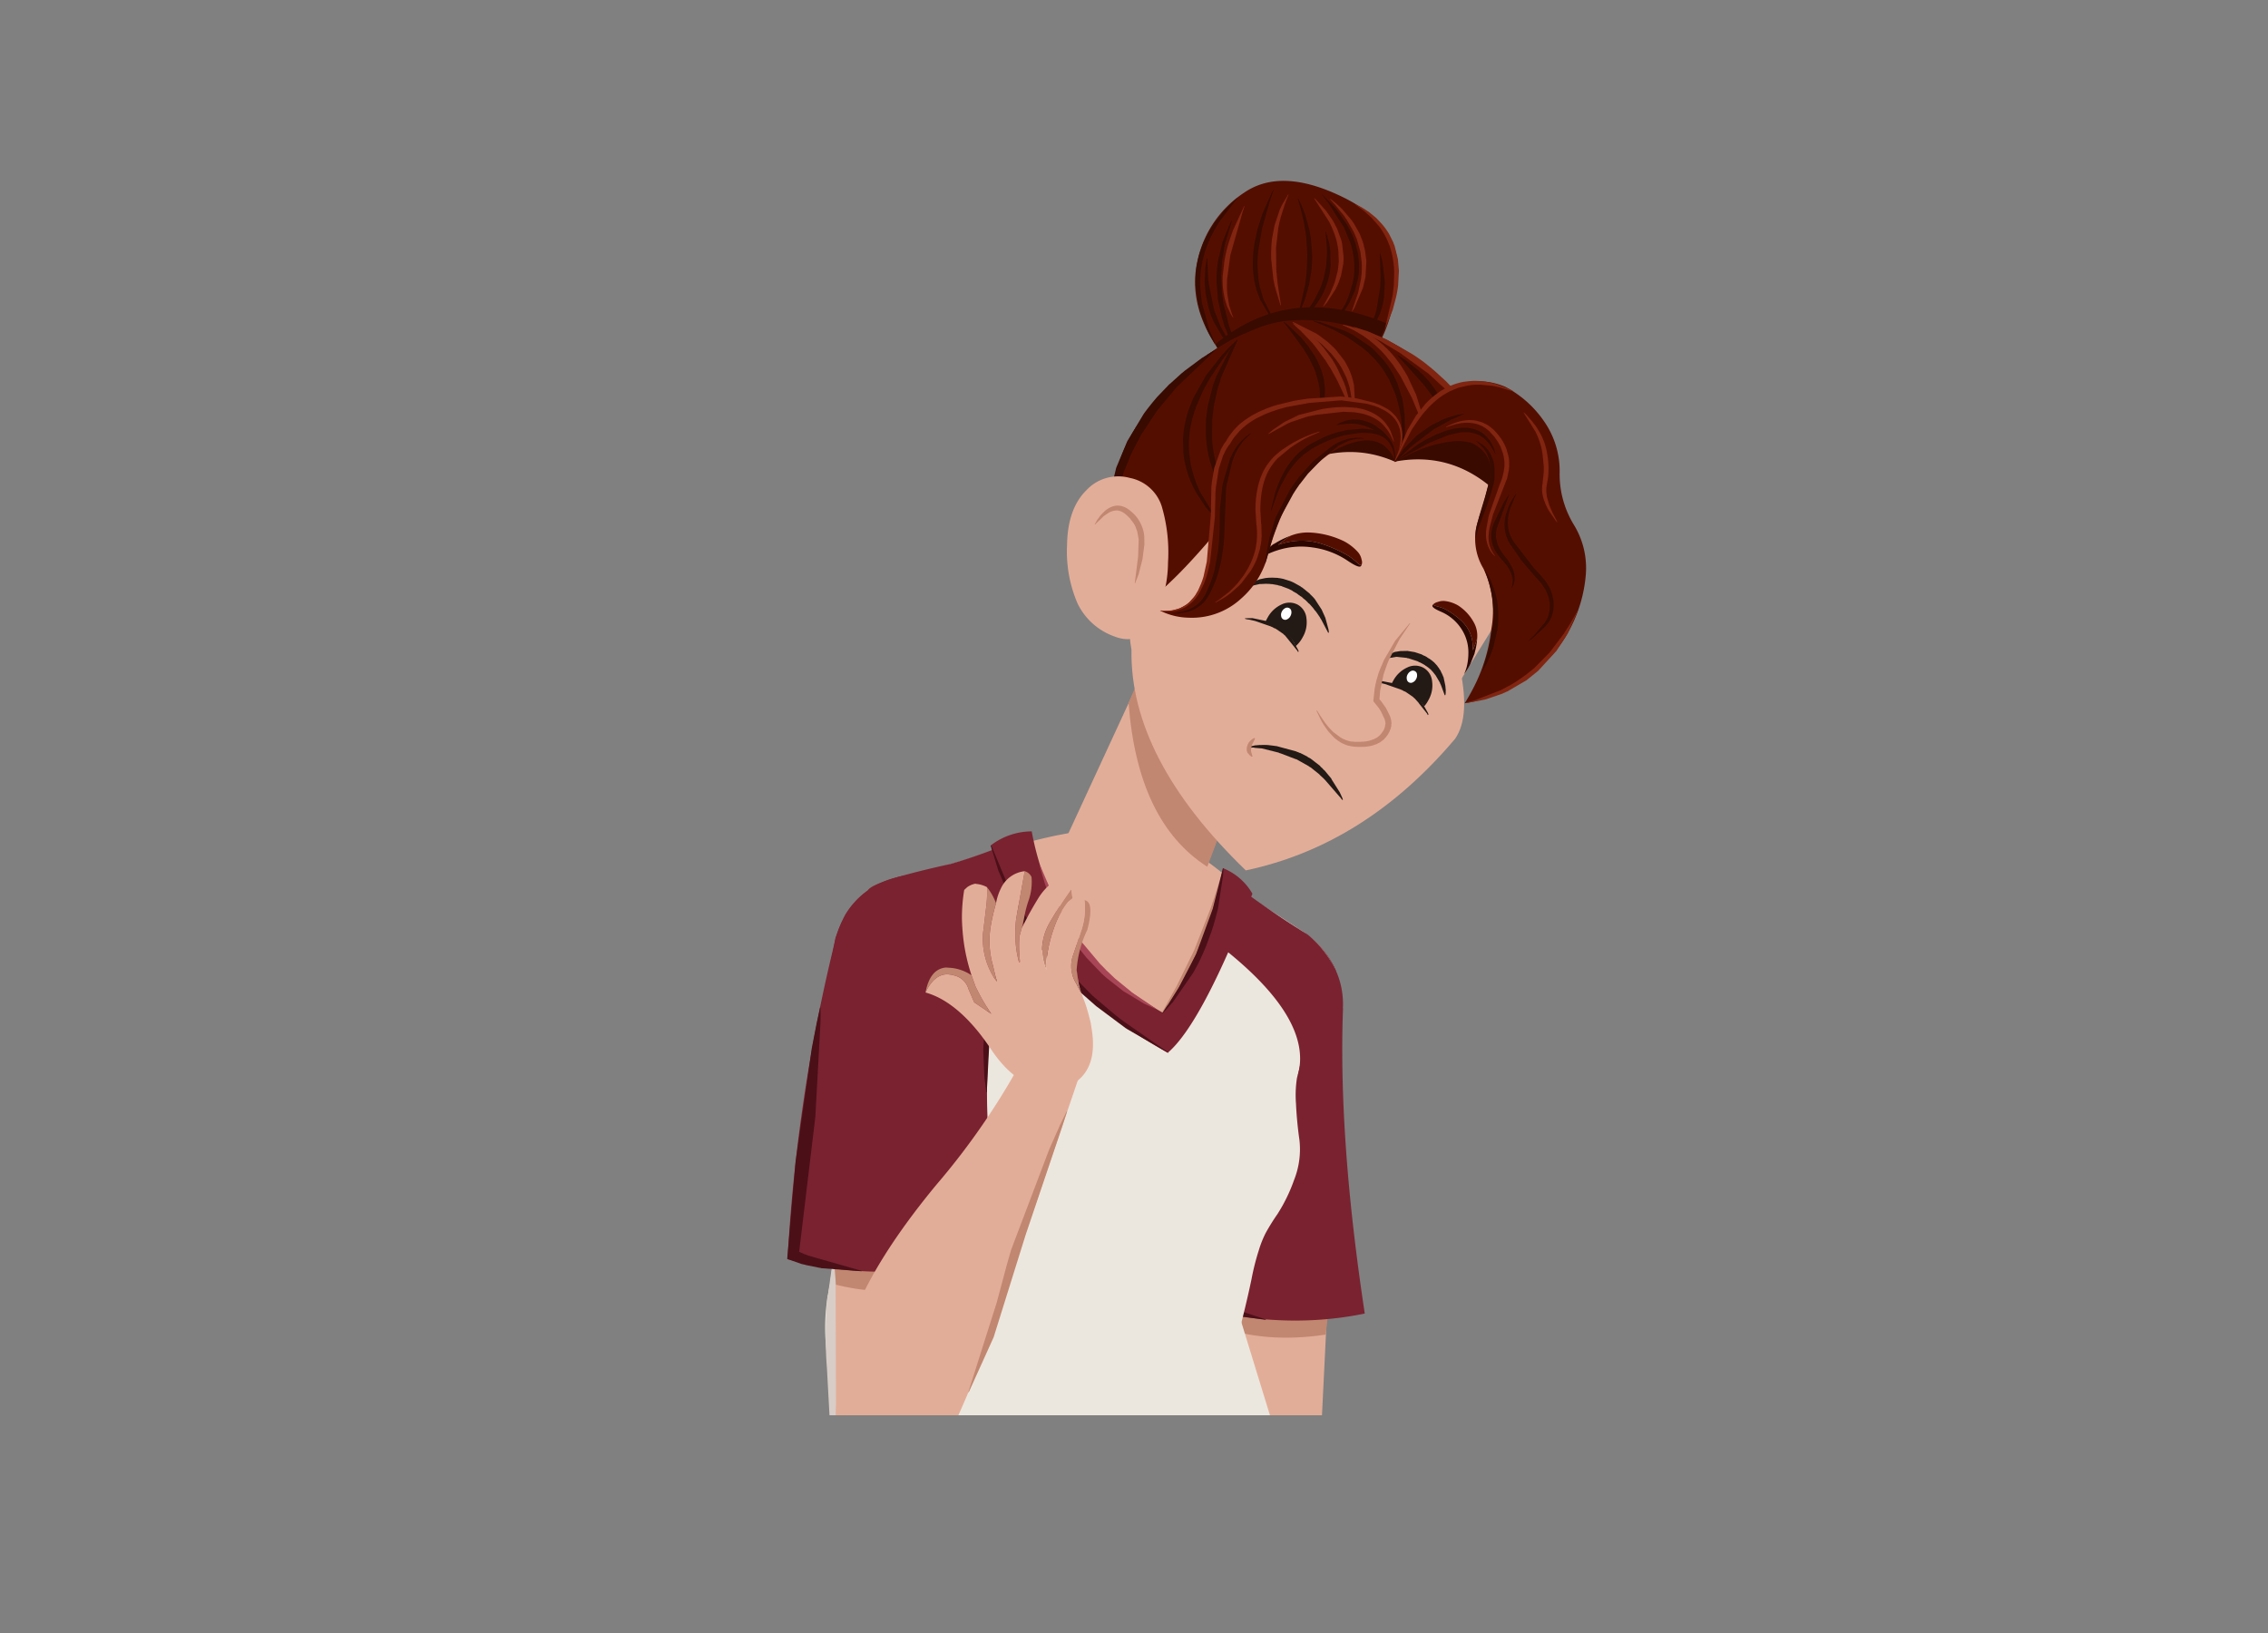 <svg xmlns="http://www.w3.org/2000/svg" xmlns:xlink="http://www.w3.org/1999/xlink" width="375" height="270" viewBox="0 0 375 270">
  <rect x="0" y="0" width="375" height="270" fill="#808080" stroke="none"/>
  <defs>
    <clipPath id="clip-path">
      <rect id="Rectangle_8650" data-name="Rectangle 8650" width="375" height="270" transform="translate(15808 -11926)" fill="#fff" stroke="#707070" stroke-width="1" opacity="0.59"/>
    </clipPath>
    <clipPath id="clip-path-2">
      <rect id="Rectangle_8649" data-name="Rectangle 8649" width="189" height="210" transform="translate(88 124)" fill="#fff"/>
    </clipPath>
  </defs>
  <g id="Mask_Group_16583" data-name="Mask Group 16583" transform="translate(-15808 11926)" clip-path="url(#clip-path)">
    <g id="Mask_Group_16574" data-name="Mask Group 16574" transform="translate(15808 -12026)" clip-path="url(#clip-path-2)">
      <g id="female_teen_4" data-name="female teen 4" transform="translate(338.893 937)">
        <g id="Group_102127" data-name="Group 102127" transform="translate(-124.322 -583.343) rotate(-161.121)">
          <g id="Group_102113" data-name="Group 102113" transform="translate(0.152 6.923)">
            <g id="Group_102112" data-name="Group 102112" transform="translate(0 0)">
              <path id="Path_74607" data-name="Path 74607" d="M0,4.6,18.747,0l5.761,25.342L7.731,31.431Z" fill="#e2ad98"/>
            </g>
          </g>
          <g id="Group_102115" data-name="Group 102115" transform="translate(0 0)">
            <g id="Group_102114" data-name="Group 102114" transform="translate(0)">
              <path id="Path_74608" data-name="Path 74608" d="M19.252,9.626a9.3,9.3,0,0,1-2.83,6.822,9.256,9.256,0,0,1-6.8,2.8,9.34,9.34,0,0,1-6.822-2.8A9.339,9.339,0,0,1,0,9.626a9.256,9.256,0,0,1,2.8-6.8A9.3,9.3,0,0,1,9.626,0a9.214,9.214,0,0,1,6.8,2.83A9.214,9.214,0,0,1,19.252,9.626Z" fill="#e2ad98"/>
            </g>
          </g>
          <g id="Group_102118" data-name="Group 102118" transform="translate(6.291 28.28)">
            <g id="Group_102117" data-name="Group 102117" transform="translate(0 0)">
              <g id="Group_102116" data-name="Group 102116" transform="translate(0 0)">
                <path id="Path_74609" data-name="Path 74609" d="M2.527,15.783,0,4.439Q9.122-.279,17.459.018l2.375,9.6Z" fill="#c18770"/>
              </g>
            </g>
          </g>
          <g id="Group_102120" data-name="Group 102120" transform="translate(1.314 29.758)">
            <g id="Group_102119" data-name="Group 102119" transform="translate(0 0)">
              <path id="Path_74610" data-name="Path 74610" d="M42.7,60.87A13.219,13.219,0,0,1,33,64.887,13.3,13.3,0,0,1,23.27,60.87a13.511,13.511,0,0,1-3.512-5.937h-.025Q13.555,34.377,0,8.342,14.983-.5,35.524.03A273.929,273.929,0,0,1,46.691,49.879h-.025q.051.623.051,1.263A13.3,13.3,0,0,1,42.7,60.87Z" fill="#7a2230"/>
            </g>
          </g>
          <g id="Group_102123" data-name="Group 102123" transform="translate(16.448 29.662)">
            <g id="Group_102122" data-name="Group 102122" transform="translate(0 0)">
              <g id="Group_102121" data-name="Group 102121" transform="translate(0 0)">
                <path id="Path_74611" data-name="Path 74611" d="M29.232,35.3q.051.051-.025.051l-.051-.025L25.342,24.887,18.621,2.223,14.73,2.072.051,2.223A.045.045,0,0,1,0,2.173l.025-.025,4.851-.935L14.654,0l5.811.051,4.876,17.332Z" fill="#4b0f18"/>
              </g>
            </g>
          </g>
          <g id="Group_102126" data-name="Group 102126" transform="translate(31.241 77.856)">
            <g id="Group_102125" data-name="Group 102125" transform="translate(0 0)">
              <g id="Group_102124" data-name="Group 102124">
                <path id="Path_74612" data-name="Path 74612" d="M6.127,3.1,3.1,6.127a.032.032,0,0,1-.051,0L.013,3.1a.032.032,0,0,1,0-.051L3.045.013a.032.032,0,0,1,.051,0L6.127,3.045a.032.032,0,0,1,0,.051M3.07.114,3.1.088H3.045L3.07.114.114,3.07.088,3.045V3.1L.114,3.07,3.07,6.026,6.026,3.07,3.07.114M3.12,3.828l-.051.051-.051-.051V3.12H2.312L2.261,3.07l.051-.051h.707V2.312l.051-.051.051.051v.707h.707l.051.051-.051.051H3.12Z" fill="rgba(0,0,0,0)"/>
              </g>
            </g>
          </g>
        </g>
        <g id="Group_102135" data-name="Group 102135" transform="translate(-101.296 -534.275) rotate(175.277)">
          <g id="Group_102129" data-name="Group 102129" transform="translate(0 0)">
            <g id="Group_102128" data-name="Group 102128" transform="translate(0 0)">
              <path id="Path_74613" data-name="Path 74613" d="M0,3.715,8.718,0A118.255,118.255,0,0,0,21.5,25.092Q30.222,38.611,32.723,48.82a50.708,50.708,0,0,1,.682,13.014L14.631,66.306A189.8,189.8,0,0,1,8.895,45.434Z" fill="#e2ad98"/>
            </g>
          </g>
          <g id="Group_102131" data-name="Group 102131" transform="translate(1.471 10.517)">
            <g id="Group_102130" data-name="Group 102130" transform="translate(0 0)">
              <path id="Path_74614" data-name="Path 74614" d="M10.658,47.981l-3.007-9.5L4.392,21.019.526,2.648V2.6L.5,2.522.02.071Q-.03.02.045.02.1-.03.1.045L.879,2.294l.076.177v.076L2.193,6.565,6.489,23.8q.354,2.2.379,2.3l.96,6.646,2.906,15.212q.051.051-.025.051Q10.658,48.057,10.658,47.981Z" fill="#c18770"/>
            </g>
          </g>
          <g id="Group_102134" data-name="Group 102134" transform="translate(20.86 60.431)">
            <g id="Group_102133" data-name="Group 102133" transform="translate(0 0)">
              <g id="Group_102132" data-name="Group 102132">
                <path id="Path_74615" data-name="Path 74615" d="M6.128,3.1,3.1,6.128a.032.032,0,0,1-.051,0L.013,3.1a.032.032,0,0,1,0-.051L3.045.013a.032.032,0,0,1,.051,0L6.128,3.045a.032.032,0,0,1,0,.051M3.07.114,3.1.088H3.045L3.07.114.114,3.07.088,3.045V3.1L.114,3.07,3.07,6.027,6.027,3.07,3.07.114m.051,3.715-.051.051L3.02,3.828V3.121H2.312L2.262,3.07l.051-.051H3.02V2.312l.051-.051.051.051V3.02h.708l.051.051-.051.051H3.121Z" fill="rgba(0,0,0,0)"/>
              </g>
            </g>
          </g>
        </g>
        <g id="Group_102141" data-name="Group 102141" transform="matrix(-0.996, 0.089, -0.089, -0.996, -87.856, -503.814)">
          <g id="Group_102137" data-name="Group 102137" transform="translate(0 0)">
            <g id="Group_102136" data-name="Group 102136">
              <path id="Path_74616" data-name="Path 74616" d="M4.2,3.235q0-.1.2-1.542l.505.48A4,4,0,0,1,5.788,4.3q-.607,7.026-.531,14.609A51.276,51.276,0,0,1,4.2,3.235m6.47,16.757q-.152-.632-.253-1.314a52.975,52.975,0,0,1-.3-15.392A25.34,25.34,0,0,1,10.59,0a4.258,4.258,0,0,1,1.466,2.73,2.348,2.348,0,0,1-.1.556,71.528,71.528,0,0,0-1.314,15.291q.025.682.025,1.415M.834,10.009v4.12A21.875,21.875,0,0,0,2,20.573,13.9,13.9,0,0,1,.935,17.49q-.2-.657-.455-1.39A17.14,17.14,0,0,1,0,11.652,8.632,8.632,0,0,0,.834,10.009Z" transform="translate(0.863 1.778)" fill="#c18770"/>
              <path id="Path_74617" data-name="Path 74617" d="M14.662,39.083l-.025-.1h-.1a8.514,8.514,0,0,1-6.091-4.954Q6.9,31.678,4.982,28.114q-.43-.708-.859-1.34a4.861,4.861,0,0,1-.43-.657q-.657-.96-1.213-1.82A18.64,18.64,0,0,1,.1,19.142q-.4-1.668.758-5.712a17.14,17.14,0,0,0,.48,4.448q.253.733.455,1.39a13.9,13.9,0,0,0,1.062,3.083A21.875,21.875,0,0,1,1.7,15.906v-4.12l.076-1.794a9.312,9.312,0,0,1,.253-1.264q.379-1.82.708-3.715l.025-.1q1.39-2.452,2.5-1.441-.2,1.441-.2,1.542A51.276,51.276,0,0,0,6.12,20.683Q6.044,13.1,6.65,6.075a7.5,7.5,0,0,1,.076-1.062q.2-1.921.657-4.3,2.78-1.845,4.069,1.062a25.34,25.34,0,0,0-.48,3.286,52.975,52.975,0,0,0,.3,15.392q.1.682.253,1.314,0-.733-.025-1.415A71.527,71.527,0,0,1,12.817,5.064a2.348,2.348,0,0,0,.1-.556q.278-.96.758-2.553,3.943.505,4.878,3.185A8.041,8.041,0,0,1,18.4,9.386q-1.592,8.745-.025,12.536,1.542.329,1.34-3.766-.3-4.625,1.516-5.914a3.923,3.923,0,0,1,4.827-.126q-1.693,7.759-.91,11.6.733,3.867.733,3.943a14.443,14.443,0,0,1-.784,1.82,49.007,49.007,0,0,1-2.553,4.752,14.238,14.238,0,0,1-1.062,1.39,8.273,8.273,0,0,1-3.21,2.73,1.975,1.975,0,0,1-.4.152,5.355,5.355,0,0,1-2.452.632A5.73,5.73,0,0,1,14.662,39.083Z" fill="#e2ad98"/>
            </g>
          </g>
          <g id="Group_102140" data-name="Group 102140" transform="translate(11.743 31.463)">
            <g id="Group_102139" data-name="Group 102139" transform="translate(0 0)">
              <g id="Group_102138" data-name="Group 102138">
                <path id="Path_74618" data-name="Path 74618" d="M6.129,3.1,3.1,6.129a.032.032,0,0,1-.051,0L.013,3.1a.032.032,0,0,1,0-.051L3.046.013a.032.032,0,0,1,.051,0L6.129,3.046a.032.032,0,0,1,0,.051M3.071.114,3.1.088H3.046l.025.025L.114,3.071.088,3.046V3.1l.025-.025L3.071,6.028,6.028,3.071,3.071.114m.051,3.715-.051.051L3.02,3.829V3.121H2.313l-.051-.051.051-.051H3.02V2.313l.051-.051.051.051V3.02h.708l.051.051-.051.051H3.121Z" fill="rgba(0,0,0,0)"/>
              </g>
            </g>
          </g>
        </g>
        <g id="Group_102150" data-name="Group 102150" transform="translate(-215.879 -646.837) rotate(-9.789)">
          <g id="Group_102143" data-name="Group 102143" transform="translate(0.051 3.589)">
            <g id="Group_102142" data-name="Group 102142" transform="translate(0 0)">
              <path id="Path_74619" data-name="Path 74619" d="M74.89,28.535h-.076A32.29,32.29,0,0,0,65.285,9.883,32.511,32.511,0,0,0,41.426,0a32.457,32.457,0,0,0-23.86,9.883A32.3,32.3,0,0,0,7.709,33.009H7.658L0,97.587q50.019,19.361,83.205-3.968Z" fill="#ece7de"/>
            </g>
          </g>
          <g id="Group_102146" data-name="Group 102146" transform="translate(0 0)">
            <g id="Group_102145" data-name="Group 102145">
              <g id="Group_102144" data-name="Group 102144">
                <path id="Path_74620" data-name="Path 74620" d="M54.265,5.737,49.943,0,26.286,1.466,14.1,17.238,9.478,26.21a70.866,70.866,0,0,0-2.1,11.7L0,101.125a126.6,126.6,0,0,0,34.45,8.644Q2.575,100.742,16.227,32.3,18.65,17.65,27.55,11.551A56.024,56.024,0,0,1,54.265,5.737Z" fill="#d8cdc7"/>
              </g>
            </g>
          </g>
          <g id="Group_102149" data-name="Group 102149" transform="translate(40.63 101.593)">
            <g id="Group_102148" data-name="Group 102148" transform="translate(0 0)">
              <g id="Group_102147" data-name="Group 102147">
                <path id="Path_74621" data-name="Path 74621" d="M6.129,3.046,3.1.013a.032.032,0,0,0-.051,0L.013,3.046a.032.032,0,0,0,0,.051L3.046,6.129a.032.032,0,0,0,.051,0L6.129,3.1a.032.032,0,0,0,0-.051M3.071,6.028l.025.025H3.046l.025-.025L.114,3.071.088,3.1V3.046l.025.025L3.071.114,6.028,3.071,3.071,6.028m.051-3.715-.051-.051-.051.051V3.02H2.313l-.051.051.051.051H3.02v.708l.051.051.051-.051V3.121h.708l.051-.051L3.829,3.02H3.121Z" fill="rgba(0,0,0,0)"/>
              </g>
            </g>
          </g>
        </g>
        <g id="Group_102176" data-name="Group 102176" transform="matrix(0.975, 0.22, -0.22, 0.975, -194.46, -709.836)">
          <g id="Group_102152" data-name="Group 102152" transform="translate(26.499 0)">
            <g id="Group_102151" data-name="Group 102151" transform="translate(0 0)">
              <path id="Path_74622" data-name="Path 74622" d="M39.479,7.264a75.452,75.452,0,0,0-7.793-4.086,35.409,35.409,0,0,0-6.23-2.119Q22.619.438,19.857,0a18.723,18.723,0,0,0-5.473.782Q11.761,1.665,9.164,2.5l-.656.252A71.75,71.75,0,0,0,.034,6.76q-.151-.151.378,1.186.605,1.513,1.185,2.7a20.513,20.513,0,0,0,3.052,3.884,54.792,54.792,0,0,0,5.6,5.322q3.1,2.573,6.356,4.818a41.706,41.706,0,0,0,6.154,3.582A59.962,59.962,0,0,0,30.022,30.9q1.009-2.6,1.665-3.935a44.663,44.663,0,0,0,2.648-7.088q1.035-3.666,1.866-6.735A15.6,15.6,0,0,1,39.479,7.264Z" transform="translate(0)" fill="#e2ad98"/>
            </g>
          </g>
          <g id="Group_102154" data-name="Group 102154" transform="translate(55.391 3.657)">
            <g id="Group_102153" data-name="Group 102153" transform="translate(0 0)">
              <path id="Path_74623" data-name="Path 74623" d="M4.837,1.135,4.711.025,4.661,0,4.636.05l-.1,1.085v.277l-.025.151v.151L4.257,4.742v.1l-.025.126L4.106,6.23v.126l-.025.05v.076L2.946,13.9,1.407,20.381.02,25.123q-.05.05.025.05.05.05.05-.025l1.337-2.875.025-.1.05-.1L3.45,16.143l.025-.151.05-.126L4.812,8.072l.05-6.508-.025-.151Z" fill="#c18770"/>
            </g>
          </g>
          <g id="Group_102156" data-name="Group 102156" transform="translate(0.22 15.294)">
            <g id="Group_102155" data-name="Group 102155" transform="translate(0 0)">
              <path id="Path_74624" data-name="Path 74624" d="M27.409,13.706a13.239,13.239,0,0,0-4.033-9.712A13.172,13.172,0,0,0,13.7,0,13.3,13.3,0,0,0,3.994,3.994,13.3,13.3,0,0,0,0,13.706a13.175,13.175,0,0,0,3.994,9.672A13.236,13.236,0,0,0,13.7,27.412a13.108,13.108,0,0,0,9.671-4.033A13.11,13.11,0,0,0,27.409,13.706Z" fill="#ece7de"/>
            </g>
          </g>
          <g id="Group_102158" data-name="Group 102158" transform="translate(6.659 5.448)">
            <g id="Group_102157" data-name="Group 102157" transform="translate(0 0)">
              <path id="Path_74625" data-name="Path 74625" d="M56.167,5.07q-.631,2.522-1.185,5.8a60.679,60.679,0,0,1-1.564,6.76,30.616,30.616,0,0,1-3.38,7.567q-.252.4-.479.832a18.18,18.18,0,0,1-5.8-1.463,56.513,56.513,0,0,1-5.019-2.6q-2.346-1.387-4.641-2.951a39.585,39.585,0,0,1-4.666-3.784,38.112,38.112,0,0,1-3.909-4.465A34.5,34.5,0,0,1,22.4,5.8,38.221,38.221,0,0,1,20.4,1.186Q20.177.58,20,0,15.872,4.094,0,11.83q.3,3,.5,6.054.227,3.254.429,6.482.151,2.522.277,4.944.126,2.068.252,4.162.177,3,.4,6.028.252,3.254.429,6.482.177,2.825.454,5.625l.605,5.953q.36,3.231.631,6.558.289,3.33.5,6.684t.353,5.65q.163,2.316.429,3.985a23.571,23.571,0,0,1,1.866-2.623q1.133-1.341,2.825-3.708t3.607-5.02q1.387-1.967,2.926-3.935a60.21,60.21,0,0,1,4.842-5.474,45.77,45.77,0,0,1,5.069-4.338,38.115,38.115,0,0,1,5.271-3.178,25.562,25.562,0,0,1,3.985-1.589,23.981,23.981,0,0,1,6.583-.858,22.36,22.36,0,0,1,4.716.958A29.27,29.27,0,0,1,54.6,54.483a33.349,33.349,0,0,1,5.423,4.641,69.706,69.706,0,0,1,4.792,5.65,62.719,62.719,0,0,1,4.136,6.1q1.74,2.926,3.531,5.928a2.256,2.256,0,0,1,.2.807q.076-1.261.1-2.85.025-2.119.1-5.4t.025-6.255a39.972,39.972,0,0,1,.126-4.944,17.29,17.29,0,0,1,.479-3.027,34.648,34.648,0,0,1,1.211-3.481A27.292,27.292,0,0,0,76.168,45.5a13.671,13.671,0,0,0-.605-6.634q-1.085-2.85-1.866-5.7a18.477,18.477,0,0,1-.782-4.212q.053-1.287.05-3.884a44.051,44.051,0,0,0-.454-6.079,7.658,7.658,0,0,1,1.261-5.8q1.763-2.346,1.185-3.229a13.323,13.323,0,0,0-2.219-2.346,16.091,16.091,0,0,0-4.994-2.775Q64.389,3.559,61.161,2.4A15.715,15.715,0,0,1,56.848.3,23.933,23.933,0,0,1,56.167,5.07Z" transform="translate(0)" fill="#ece7de"/>
            </g>
          </g>
          <g id="Group_102161" data-name="Group 102161" transform="translate(8.096 34.935)">
            <g id="Group_102160" data-name="Group 102160" transform="translate(0 0)">
              <g id="Group_102159" data-name="Group 102159" transform="translate(0)">
                <path id="Path_74626" data-name="Path 74626" d="M10.442,42.527q.872-19.382,2.219-29.209A64.84,64.84,0,0,0,18.336,0Q.214,8.266,0,6.785l3.682,44.6Z" fill="#d8cdc7"/>
              </g>
            </g>
          </g>
          <g id="Group_102166" data-name="Group 102166" transform="translate(0 6.583)">
            <g id="Group_102163" data-name="Group 102163" transform="translate(61.969 0)">
              <g id="Group_102162" data-name="Group 102162" transform="translate(0 0)">
                <path id="Path_74627" data-name="Path 74627" d="M17.63,27.645,19.95,9.08a17.328,17.328,0,0,0-5.877-4.792Q9.041,2.583,3,0L0,9.131Q18.395,17.692,17.63,27.645Z" transform="translate(0)" fill="#7a2230"/>
              </g>
            </g>
            <g id="Group_102165" data-name="Group 102165" transform="translate(0 1.034)">
              <g id="Group_102164" data-name="Group 102164" transform="translate(0 0)">
                <path id="Path_74628" data-name="Path 74628" d="M27.87,24.063a97.016,97.016,0,0,1,6.709-10.67L23.733,0a86.117,86.117,0,0,1-7.869,4.893Q3.909,10.517,3.506,12.158A13.344,13.344,0,0,0,.732,16.925,24.131,24.131,0,0,0,0,21.163q.045.934.126,3.405.1,2.5,4.086,6.482a13.237,13.237,0,0,0,9.71,4.036,13.154,13.154,0,0,0,9.685-4.036,13.348,13.348,0,0,0,1.463-1.715l.05.025.151-.277Q25.775,28.173,27.87,24.063Z" fill="#7a2230"/>
              </g>
            </g>
          </g>
          <g id="Group_102168" data-name="Group 102168" transform="translate(21.716 3.254)">
            <g id="Group_102167" data-name="Group 102167" transform="translate(0 0)">
              <path id="Path_74629" data-name="Path 74629" d="M43.96,3.052A9.865,9.865,0,0,0,38.26,0a60.843,60.843,0,0,1-4.414,25.526Q14,19.523,6.078,1.034A11.173,11.173,0,0,0,0,4.767q9.836,19.271,36.091,27.04Q40.53,25.9,43.96,3.052Z" transform="translate(0)" fill="#7a2230"/>
            </g>
          </g>
          <g id="Group_102170" data-name="Group 102170" transform="translate(21.703 3.254)">
            <g id="Group_102169" data-name="Group 102169" transform="translate(0 0)">
              <path id="Path_74630" data-name="Path 74630" d="M27.907,28.377q-.555-.227-1.639-.757l-4.313-2.245-6.23-3.985q-1.589-1.135-3.38-2.6l-3.455-3.1L5.082,11.6l-.126-.177L4.1,10.417l-.05-.1-.252-.3L.088,4.792q-.05-.025-.076,0-.025.05,0,.076L2.131,8.576l3.254,4.49,3.254,3.607Q10,18.085,11.715,19.548q1.841,1.539,3.4,2.674L19.206,24.9l3.657,1.993,5.549,2.472.1.025.1.05L36.1,31.782q.05.05.05-.025.05-.05-.025-.05l-8.222-3.33M38.576,1.16l-.2-1.135L38.323,0,38.3.05l-.177,6.886-1.034,7.92-1.564,5.978-1.16,3.279-.076.126-.5,1.337q-.05.05.025.05.05.05.05-.025l1.211-2.119,2.219-5.5q.429-1.438.631-2.321l.252-1.211q.227-1.16.227-1.236l.328-2.447q.126-1.059.177-2.4l.05-1.69Z" transform="translate(0)" fill="#4b0f18"/>
            </g>
          </g>
          <g id="Group_102172" data-name="Group 102172" transform="translate(30.341 9.497)">
            <g id="Group_102171" data-name="Group 102171" transform="translate(0 0)">
              <path id="Path_74631" data-name="Path 74631" d="M18.058,17.24,21.867,18.5l2.018.429q.05.05.05-.025.05-.05-.025-.05L19.5,17.139l-.126-.076-3.228-1.614q-.984-.58-1.11-.681l-.454-.252-.126-.1-1.185-.757L9.559,10.834l-.126-.126-.151-.1L6,7.428,3.329,4.376,3.254,4.25l-.1-.1L1.967,2.636l-.05-.1-.151-.177L.076.013Q.025-.013,0,.013V.088L1.513,2.812l.076.1.05.1L2.472,4.3Q3.481,5.713,3.884,6.243L5.12,7.781,8.9,11.59,10.921,13.2l3.052,2.018.151.076.151.1.605.328.076.05.076.025Z" transform="translate(0 0)" fill="#a84657"/>
            </g>
          </g>
          <g id="Group_102175" data-name="Group 102175" transform="translate(42.536 81.712)">
            <g id="Group_102174" data-name="Group 102174" transform="translate(0 0)">
              <g id="Group_102173" data-name="Group 102173">
                <path id="Path_74632" data-name="Path 74632" d="M6.116,3.039,3.09.013a.032.032,0,0,0-.05,0L.013,3.039a.032.032,0,0,0,0,.05L3.039,6.117a.032.032,0,0,0,.05,0L6.116,3.09a.032.032,0,0,0,0-.05M3.064,6.016l.025.025h-.05l.025-.025L.113,3.065.088,3.09v-.05l.025.025L3.064.114,6.015,3.065,3.064,6.016m.05-3.708-.05-.05-.05.05v.706H2.308l-.05.05.05.05h.706v.706l.05.05.05-.05V3.115h.706l.05-.05-.05-.05H3.115Z" fill="rgba(0,0,0,0)"/>
              </g>
            </g>
          </g>
        </g>
        <g id="Group_102187" data-name="Group 102187" transform="translate(-148.617 -736.878) rotate(20.665)">
          <g id="Group_102178" data-name="Group 102178" transform="translate(0 9.589)">
            <g id="Group_102177" data-name="Group 102177" transform="translate(0 0)">
              <path id="Path_74633" data-name="Path 74633" d="M23.859,41.324l.1-40.212L2.755,0,0,38.013Q18.223,49.689,23.859,41.324Z" transform="translate(0 0)" fill="#e2ad98"/>
            </g>
          </g>
          <g id="Group_102180" data-name="Group 102180" transform="translate(2.564 0)">
            <g id="Group_102179" data-name="Group 102179" transform="translate(0 0)">
              <path id="Path_74634" data-name="Path 74634" d="M3.117,3.117A10.281,10.281,0,0,0,0,10.666a10.281,10.281,0,0,0,3.117,7.549,10.281,10.281,0,0,0,7.549,3.117,10.281,10.281,0,0,0,7.549-3.117,10.281,10.281,0,0,0,3.117-7.549,10.281,10.281,0,0,0-3.117-7.549A10.281,10.281,0,0,0,10.666,0,10.281,10.281,0,0,0,3.117,3.117Z" fill="#e2ad98"/>
            </g>
          </g>
          <g id="Group_102183" data-name="Group 102183" transform="translate(2.249 8.022)">
            <g id="Group_102182" data-name="Group 102182" transform="translate(0 0)">
              <g id="Group_102181" data-name="Group 102181">
                <path id="Path_74635" data-name="Path 74635" d="M21.736,29.091,21.66,0,.3,1.264,0,8.341Q8.341,26.26,21.736,29.091Z" fill="#c18770"/>
              </g>
            </g>
          </g>
          <g id="Group_102186" data-name="Group 102186" transform="translate(8.48 49.13)">
            <g id="Group_102185" data-name="Group 102185" transform="translate(0 0)">
              <g id="Group_102184" data-name="Group 102184">
                <path id="Path_74636" data-name="Path 74636" d="M6.129,3.046,3.1.013a.032.032,0,0,0-.051,0L.013,3.046a.032.032,0,0,0,0,.051L3.046,6.129a.032.032,0,0,0,.051,0L6.129,3.1a.032.032,0,0,0,0-.051M3.071,6.028l.025.025H3.046l.025-.025L.114,3.071.088,3.1V3.046l.025.025L3.071.114,6.028,3.071,3.071,6.028m.051-3.715-.051-.051-.051.051V3.02H2.313l-.051.051.051.051H3.02v.708l.051.051.051-.051V3.121h.708l.051-.051L3.829,3.02H3.121Z" fill="rgba(0,0,0,0)"/>
              </g>
            </g>
          </g>
        </g>
        <g id="Group_102322" data-name="Group 102322" transform="translate(-131.415 -812.546) rotate(29.073)">
          <g id="Group_102190" data-name="Group 102190" transform="translate(13.84 24.106)">
            <g id="Group_102189" data-name="Group 102189" transform="translate(0 0)">
              <g id="Group_102188" data-name="Group 102188" transform="translate(0 0)">
                <path id="Path_74637" data-name="Path 74637" d="M51.7,7.632Q43.75.148,30.734,0A29.3,29.3,0,0,0,8.861,8.73,29.236,29.236,0,0,0,0,30.147Q.005,42.684,10.013,51.43q10.03,8.767,29.074,8.888,19.067.151,19.2-9.718t.75-22.676Q59.67,15.122,51.7,7.632Z" fill="#e2ad98"/>
              </g>
            </g>
          </g>
          <g id="Group_102193" data-name="Group 102193" transform="translate(17.394 58.015)">
            <g id="Group_102192" data-name="Group 102192" transform="translate(0 0)">
              <g id="Group_102191" data-name="Group 102191" transform="translate(0)">
                <path id="Path_74638" data-name="Path 74638" d="M59.016,11.3Q59.509,6.669,53.431,0L.2,3.21Q-1.012,17.086,5.1,24.416q8.458,15.808,34.248,22.7Q54.568,33.894,59.016,11.3Z" fill="#e2ad98"/>
              </g>
            </g>
          </g>
          <g id="Group_102216" data-name="Group 102216" transform="translate(33.738 56.897)">
            <g id="Group_102198" data-name="Group 102198" transform="translate(29.073 4.677)">
              <g id="Group_102195" data-name="Group 102195" transform="translate(0 0)">
                <g id="Group_102194" data-name="Group 102194">
                  <path id="Path_74639" data-name="Path 74639" d="M6.642,4.336A4.9,4.9,0,0,0,5.661,1.26,2.867,2.867,0,0,0,3.321,0,2.91,2.91,0,0,0,.965,1.26,4.951,4.951,0,0,0,0,4.336,4.881,4.881,0,0,0,.965,7.395,2.9,2.9,0,0,0,3.321,8.671a2.857,2.857,0,0,0,2.34-1.276A4.827,4.827,0,0,0,6.642,4.336Z" fill="#231915"/>
                </g>
              </g>
              <g id="Group_102197" data-name="Group 102197" transform="translate(1.57 1.177)">
                <g id="Group_102196" data-name="Group 102196" transform="translate(0 0)">
                  <path id="Path_74640" data-name="Path 74640" d="M1.6,1.015A1.232,1.232,0,0,0,1.343.279.656.656,0,0,0,.77,0,.7.7,0,0,0,.214.312,1.264,1.264,0,0,0,0,1.081a1.113,1.113,0,0,0,.262.72A.685.685,0,0,0,.852,2.1a.648.648,0,0,0,.54-.327A1.158,1.158,0,0,0,1.6,1.015Z" fill="#fff"/>
                </g>
              </g>
            </g>
            <g id="Group_102200" data-name="Group 102200" transform="translate(25.675 1.137)">
              <g id="Group_102199" data-name="Group 102199" transform="translate(0 0)">
                <path id="Path_74641" data-name="Path 74641" d="M8.412.044a34.506,34.506,0,0,0-3.5,0q-2.2.123-2.837,1.418A27.793,27.793,0,0,1,0,4.959,16.909,16.909,0,0,1,1.517,4.1,15,15,0,0,1,4.981,2.716a4.817,4.817,0,0,1,3.5.33,12.617,12.617,0,0,1,2.936,2.012l.429-.066A17.475,17.475,0,0,0,8.412.044Z" transform="translate(0 0)" fill="#e2ad98"/>
              </g>
            </g>
            <g id="Group_102202" data-name="Group 102202" transform="translate(25.433 2.863)">
              <g id="Group_102201" data-name="Group 102201" transform="translate(0 0)">
                <path id="Path_74642" data-name="Path 74642" d="M9.544.792l-.1-.033L9.181.594l-.2-.066-.165-.1L8.027.165h-.1L7.7.1H7.6L7.433.066H7.3L7.2.033h-.4L6.608,0h-.4l-.2.033h-.4L4.431.264,3.31.66l-1.023.594-.627.495-.066.033-.4.495-.066.066L1.1,2.408,1,2.54.77,2.771l-.1.132-.033.066-.066.066-.561.792q-.033.033.033.1H.11l.825-.561L1.067,3.3l.495-.4.066-.033L1.693,2.8l.495-.4-.033.033.066-.033H2.188l1.55-.66L3.9,1.715l.165-.066,1.517-.3h.33l.165-.033h.858l.165.033h.165l.2.033H7.6l.1.033h.066l.495.1.132.066.165.033.792.33,1.122.66.066.033.132.132.165.1,1.385,1.188h.1v-.1l-.132-.33-.066-.1-.132-.264-.429-.627-.891-1.023L10.6,1.55l-.1-.066a4.809,4.809,0,0,0-.627-.462L9.709.891Z" transform="translate(0)" fill="#231915"/>
              </g>
            </g>
            <g id="Group_102207" data-name="Group 102207" transform="translate(5.85 5.666)">
              <g id="Group_102204" data-name="Group 102204" transform="translate(0 0)">
                <g id="Group_102203" data-name="Group 102203">
                  <path id="Path_74643" data-name="Path 74643" d="M6.642,4.336A4.9,4.9,0,0,0,5.661,1.26,2.867,2.867,0,0,0,3.321,0,2.91,2.91,0,0,0,.965,1.26,4.951,4.951,0,0,0,0,4.336,4.881,4.881,0,0,0,.965,7.395,2.9,2.9,0,0,0,3.321,8.671a2.857,2.857,0,0,0,2.34-1.276A4.827,4.827,0,0,0,6.642,4.336Z" fill="#231915"/>
                </g>
              </g>
              <g id="Group_102206" data-name="Group 102206" transform="translate(1.57 1.177)">
                <g id="Group_102205" data-name="Group 102205" transform="translate(0 0)">
                  <path id="Path_74644" data-name="Path 74644" d="M1.6,1.015A1.232,1.232,0,0,0,1.343.279.656.656,0,0,0,.77,0,.7.7,0,0,0,.214.312,1.264,1.264,0,0,0,0,1.081a1.113,1.113,0,0,0,.262.72A.685.685,0,0,0,.852,2.1a.648.648,0,0,0,.54-.327A1.158,1.158,0,0,0,1.6,1.015Z" fill="#fff"/>
                </g>
              </g>
            </g>
            <g id="Group_102209" data-name="Group 102209" transform="translate(0.407 0)">
              <g id="Group_102208" data-name="Group 102208" transform="translate(0 0)">
                <path id="Path_74645" data-name="Path 74645" d="M11.611,2.4A17.473,17.473,0,0,0,9.2.619,3.8,3.8,0,0,0,6.3.092,6.208,6.208,0,0,0,3.1,2.1,23.1,23.1,0,0,0,0,6.656q1.023-.792,1.979-1.517a9.555,9.555,0,0,1,3.4-1.649A7.623,7.623,0,0,1,8.61,3.324a12.269,12.269,0,0,1,3.629,1.254q1.715.99,3.5,1.847a4.129,4.129,0,0,0-.957-1.155Q13.228,3.819,11.611,2.4Z" fill="#e2ad98"/>
              </g>
            </g>
            <g id="Group_102211" data-name="Group 102211" transform="translate(0 2.797)">
              <g id="Group_102210" data-name="Group 102210" transform="translate(0 0)">
                <path id="Path_74646" data-name="Path 74646" d="M13.008,1.649l-.132-.066L11.194.693a7.025,7.025,0,0,0-.957-.3L9.973.3,8.456.033H8.225L8.093,0H7.2A6.33,6.33,0,0,0,6.147.066L4.992.3,4.4.495,4.266.561,4.134.594l-.924.462-.033.033-.066.033-.1.066-.132.066-.528.363-.759.66-.033.033v.033l-.2.231L.275,4.057l-.066.165-.2.264q-.033.033.033.1H.11l.264-.2.132-.132.132-.1L2.122,2.837,2.089,2.9l.792-.495.4-.2.1-.066.132-.033.1-.066H3.64L3.9,1.913h.066L4,1.88l.231-.066.033-.033h.066l.33-.132h.1l.561-.165h.1l1.089-.165L7.3,1.286l.132.033h.693l.429.066h.132l.1.033h.231l.231.033.231.066.429.066.462.132H10.4l.066.033.1.033.231.033.858.3.429.2.231.066.1.066.1.033.858.429.2.132.2.1,2.012,1.319q.033.033.1-.033V4.354l-.3-.4L14.2,2.54Z" fill="#231915"/>
              </g>
            </g>
            <g id="Group_102213" data-name="Group 102213" transform="translate(3.046 9.283)">
              <g id="Group_102212" data-name="Group 102212" transform="translate(0 0)">
                <path id="Path_74647" data-name="Path 74647" d="M0,2.486,1.188,6.51l6.7.528L9.8,3.179Q6.874-.164,0,2.486M23.817,1.166,25,5.191l6.7.528,1.913-3.859Q30.678-1.473,23.817,1.166Z" transform="translate(0 0)" fill="#e2ad98"/>
              </g>
            </g>
            <g id="Group_102215" data-name="Group 102215" transform="translate(2.639 8.932)">
              <g id="Group_102214" data-name="Group 102214" transform="translate(0 0)">
                <path id="Path_74648" data-name="Path 74648" d="M10.3,3.3l-.066-.033L10.171,3.2l-.066-.033L8.324,2.078l-.1-.033a3.878,3.878,0,0,0-.858-.4L6.345,1.418a5.378,5.378,0,0,0-1.056-.1H5.157l-.132.033H4.761L4.5,1.385H4.365L4.3,1.418H4.233l-.495.066-2.672.825L.044,2.9q-.066.066-.033.066Q.077,3.035.077,3l.264-.066L.77,2.771l.924-.264,2.639-.462h.132l.1-.033h.495l.132-.033h.1l1.451.132.231.066.2.033L10.2,3.431l.066.066H10.3q.1.1.1-.033V3.4l-.1-.1M30.161.1A5.378,5.378,0,0,0,29.106,0h-.132l-.132.033h-.264l-.264.033h-.132L28.116.1H28.05l-.957.165L24.883.99l-1.023.594q-.066.066-.033.066.066.066.066.033l.462-.132.231-.1.924-.264L28.149.726h.132l.1-.033h.495L29.007.66h.1l1.451.132.231.066.2.033.858.3.2.1,1.847.759.132.066.066.066h.033q.1.1.1-.033V2.078l-.1-.1-.066-.033-.066-.066-.066-.033L32.14.759l-.1-.033a3.878,3.878,0,0,0-.858-.4Z" transform="translate(0)" fill="#231915"/>
              </g>
            </g>
          </g>
          <g id="Group_102219" data-name="Group 102219" transform="matrix(0.934, -0.356, 0.356, 0.934, 30.961, 54.119)">
            <g id="Group_102218" data-name="Group 102218" transform="translate(0 0)">
              <g id="Group_102217" data-name="Group 102217">
                <path id="Path_74649" data-name="Path 74649" d="M0,2.806l.824-.382A10.843,10.843,0,0,1,6.53,1.541,20.234,20.234,0,0,1,10.824,2.6a8.751,8.751,0,0,1,1.382.559q.441.235,1.294.794a.817.817,0,0,0,.618.206.222.222,0,0,1-.029.118,1.171,1.171,0,0,0-.059-.971,2.637,2.637,0,0,0-.882-1.265A8.26,8.26,0,0,0,10.677.659,14.544,14.544,0,0,0,4.941.041a7.718,7.718,0,0,0-3.088.971A18.834,18.834,0,0,0,0,2.806Z" transform="translate(3.53 0)" fill="#540e00"/>
                <path id="Path_74650" data-name="Path 74650" d="M3.706,1.059l-.235.176q-.074.057-.147.118a.16.16,0,0,1-.059.029.261.261,0,0,1-.059.059.312.312,0,0,1-.059.059,2.3,2.3,0,0,1-.206.147.06.06,0,0,1-.029.029.242.242,0,0,1-.059.059.13.13,0,0,1-.059.029.06.06,0,0,1-.059.029L1.206,3.412A9.44,9.44,0,0,0,0,5.324,8.4,8.4,0,0,1,1.029,4.294a12.919,12.919,0,0,1,2.353-1.5A12.653,12.653,0,0,1,9.236,1.412a13.641,13.641,0,0,1,6,1.324q1.941.941,2.294.647l.029-.029.059-.088a.222.222,0,0,0,.029-.118.817.817,0,0,1-.618-.206q-.853-.559-1.294-.794a8.751,8.751,0,0,0-1.382-.559A20.234,20.234,0,0,0,10.059.529a10.843,10.843,0,0,0-5.706.882l-.824.382A18.834,18.834,0,0,1,5.383,0,14.108,14.108,0,0,0,3.706,1.059Z" transform="translate(0 1.012)" fill="#2b0700"/>
              </g>
            </g>
          </g>
          <g id="Group_102222" data-name="Group 102222" transform="matrix(-0.886, -0.463, 0.463, -0.886, 72.515, 59.234)">
            <g id="Group_102221" data-name="Group 102221" transform="translate(0 0)">
              <g id="Group_102220" data-name="Group 102220">
                <path id="Path_74651" data-name="Path 74651" d="M0,1.407l.58.366a5.875,5.875,0,0,0,4.02.844A11.26,11.26,0,0,0,7.626,1.6,5.385,5.385,0,0,0,8.6,1.069q.311-.225.912-.76.257-.25.435-.2A.274.274,0,0,0,9.926,0a1.488,1.488,0,0,1-.041.928,2.657,2.657,0,0,1-.622,1.21A5.636,5.636,0,0,1,7.522,3.46a7.73,7.73,0,0,1-4.041.591,4.483,4.483,0,0,1-2.176-.928A16.324,16.324,0,0,1,0,1.407Z" transform="translate(2.487 1.969)" fill="#540e00"/>
                <path id="Path_74652" data-name="Path 74652" d="M2.611,4.079l-.166-.169q-.052-.055-.1-.113A.105.105,0,0,0,2.3,3.77a.229.229,0,0,0-.041-.056.275.275,0,0,0-.041-.056,1.736,1.736,0,0,0-.145-.141.052.052,0,0,0-.021-.028.212.212,0,0,0-.041-.056A.086.086,0,0,0,1.969,3.4a.041.041,0,0,0-.041-.028L.85,1.829A9.938,9.938,0,0,1,0,0,7.386,7.386,0,0,0,.725.985,9.315,9.315,0,0,0,2.383,2.419,7.073,7.073,0,0,0,6.507,3.742a7.575,7.575,0,0,0,4.227-1.266q1.368-.9,1.616-.619l.021.028.041.084a.274.274,0,0,1,.021.113q-.178-.053-.435.2-.6.535-.912.76a5.385,5.385,0,0,1-.974.535A11.26,11.26,0,0,1,7.087,4.586a5.875,5.875,0,0,1-4.02-.844l-.58-.366A16.324,16.324,0,0,0,3.792,5.092,10.108,10.108,0,0,1,2.611,4.079Z" fill="#2b0700"/>
              </g>
            </g>
          </g>
          <g id="Group_102227" data-name="Group 102227" transform="translate(54.143 55.534)">
            <g id="Group_102224" data-name="Group 102224" transform="translate(0.101 0)">
              <g id="Group_102223" data-name="Group 102223" transform="translate(0)">
                <path id="Path_74653" data-name="Path 74653" d="M12.006,19.719a7.109,7.109,0,0,0-4.272-5.788Q5.1,8.468,6.395.813q-2.3-1.858-5.257.531L0,20.856Q6.331,25.368,12.006,19.719Z" transform="translate(0 0)" fill="#e2ad98"/>
              </g>
            </g>
            <g id="Group_102226" data-name="Group 102226" transform="translate(0 0.686)">
              <g id="Group_102225" data-name="Group 102225" transform="translate(0 0)">
                <path id="Path_74654" data-name="Path 74654" d="M6.243,3.109,6.5.051Q6.546,0,6.47,0L6.42.025,5.737,3.741,5.662,7.532l.025.051.177,1.744.051.227v.1L6.243,11.1l.076.2.051.227.278.859.1.2.607,1.466a.461.461,0,0,0,.278.253h.025l1.112.455.531.278.986.708.126.076v.025h.025l.076.076.051.025v.025h.025l.025.051.051.051h.025l.025.025.227.3.051.1.2.556v.076l.051.253v.43l-.025.126v.076L11.2,18.1v.126l-.051.152v.1l-.025.025v.076l-.227.581-.3.455-.4.455a4.479,4.479,0,0,1-.91.758,11.782,11.782,0,0,1-1.062.632l-.126.076-.152.051-.126.076-.152.051-.051.051-.354.126-.126.025a4.614,4.614,0,0,1-1.188.177h-.3l-1.517-.2-.607-.177a10.26,10.26,0,0,1-1.188-.455Q1.946,21.1,1.188,20.7a4.129,4.129,0,0,1-.556-.3l-.556-.3Q0,20.018,0,20.119v.051l1.062.758a12.321,12.321,0,0,0,1.087.682l1.188.581,1.415.455.834.126h.253l.1.025A6.269,6.269,0,0,0,7.3,22.672l.581-.177.051-.025h.025l.152-.076.177-.051.3-.152a4.236,4.236,0,0,0,.581-.3l.581-.329a7.549,7.549,0,0,0,1.087-.834l.48-.531.4-.581.3-.682.051-.177v-.076l.025-.025v-.076l.051-.177.025-.177v-.076l.025-.1.025-.177v-.531l-.051-.379v-.1l-.126-.455-.076-.177-.051-.051-.025-.1L11.854,16l-.051-.1-.329-.455-.051-.025-.025-.051-.253-.253-.051-.025-.025-.025-.152-.126-1.112-.758L8.594,13.6l-.43-.152-.581-1.289L6.749,9.478v-.1l-.051-.2L6.445,7.684V7.557L6.42,7.532V7.456l-.051-.43Z" fill="#c18770"/>
              </g>
            </g>
          </g>
          <g id="Group_102232" data-name="Group 102232" transform="matrix(0.999, -0.034, 0.034, 0.999, 46.813, 84.073)">
            <g id="Group_102229" data-name="Group 102229" transform="translate(0.45 0)">
              <g id="Group_102228" data-name="Group 102228" transform="translate(0 0)">
                <path id="Path_74655" data-name="Path 74655" d="M10.13,1.3l.216.04h.216l1.763.364.216.081.72.2q.108.04.36.121L17.04,3.483l.144.04.216.121.216.081q.072.081.072-.04.072-.081-.036-.081l-.144-.162-.828-.648L14.557,1.539l-.144-.121L12.794.729l-.216-.04L12.4.607,11.966.486,11.786.4,9.843.04H9.375L9.267,0H7.9L7.791.04H7.575l-.216.04h-.18L3.941.769q-.216.081-.684.243l-.648.243a8.174,8.174,0,0,0-1.116.567l-.108.04-.72.445-.648.567q-.036.081,0,.121H.126l.54-.283.18-.04,1.08-.445L4.7,1.579h.18l.18-.04,2.591-.283.216-.04Z" fill="#231915"/>
              </g>
            </g>
            <g id="Group_102231" data-name="Group 102231" transform="translate(0 1.215)">
              <g id="Group_102230" data-name="Group 102230" transform="translate(0 0)">
                <path id="Path_74656" data-name="Path 74656" d="M.4.121v.04L.288.324.216.4V.486L.18.526.144.648.072.81,0,1.134v.4l.072.4.144.364.072.121.18.2a.385.385,0,0,0,.252.162l.4.162h.108L1.4,3h.108l.108-.121-.072-.081-.072-.04L1.26,2.511H1.224L.936,2.146.9,2.065l-.036-.04v-.04l-.18-.526V1.3L.648,1.174V.2L.612.121V.081L.54,0,.432.121Z" fill="#c18770"/>
              </g>
            </g>
          </g>
          <g id="Group_102264" data-name="Group 102264" transform="translate(0 0)">
            <g id="Group_102234" data-name="Group 102234" transform="translate(0)">
              <g id="Group_102233" data-name="Group 102233">
                <path id="Path_74657" data-name="Path 74657" d="M.78,20.913q2.053,7.035,9.924,11.02a84.362,84.362,0,0,0,12.973,5.54q5.1,1.554,7.015-4.663a88.435,88.435,0,0,0,2.79-11.957q.9-5.719-2.451-13.571Q27.663-.59,16.543.048,5.4.666,2.075,7.282A17.979,17.979,0,0,0,.78,20.913Z" fill="#540e00"/>
              </g>
            </g>
            <g id="Group_102237" data-name="Group 102237" transform="translate(10.107 14.775)">
              <g id="Group_102236" data-name="Group 102236" transform="translate(0 0)">
                <g id="Group_102235" data-name="Group 102235">
                  <path id="Path_74658" data-name="Path 74658" d="M25.13,22.858,23.077,0Q5.8,1.9,0,16.68l12.256,10.7Z" fill="#380a00"/>
                </g>
              </g>
            </g>
            <g id="Group_102239" data-name="Group 102239" transform="translate(2.478 12.328)">
              <g id="Group_102238" data-name="Group 102238" transform="translate(0 0)">
                <path id="Path_74659" data-name="Path 74659" d="M.076.036q0-.06-.04-.02-.06,0-.02.04V.694l.02.1L.415,3.882l.9,3.169.219.518.04.139.179.4a17.492,17.492,0,0,0,1.076,2.112L4.36,12.531l2.112,2.391.12.1.837.817.12.08.1.1,1.913,1.534,3.747,2.312,1.016.5q.04,0,.04-.02.04-.04-.02-.04L11.4,18.25,8.127,15.5,5.556,12.75l-1.1-1.435L2.906,8.824l-.02-.08-.04-.06-.9-1.893-.04-.06L.933,3.982l-.02-.12-.04-.1Z" fill="#380a00"/>
              </g>
            </g>
            <g id="Group_102241" data-name="Group 102241" transform="translate(6.025 4.556)">
              <g id="Group_102240" data-name="Group 102240" transform="translate(0 0)">
                <path id="Path_74660" data-name="Path 74660" d="M.076.036q0-.06-.04-.02-.06,0-.02.04V.614L.375,4.4l.5,2.511L1.55,9.143q.4,1.1.8,1.973l.3.6.04.06.02.06.658,1.176.3.438a.216.216,0,0,0,.08.1l.06.12.618.837a.216.216,0,0,1,.08.1.216.216,0,0,1,.08.1l.658.737.1.08.08.1.418.418.1.06,1.016.857L9.322,18.35l1.156.418q.04.04.04-.02.04-.04-.02-.04l-.219-.12-2.85-1.913L5.815,15.082l-.678-.837-.06-.1-.08-.1-.957-1.455a16.605,16.605,0,0,1-.976-1.813l-.319-.717L1.491,6.493.454,2.088l-.02-.159L.395,1.79Z" fill="#380a00"/>
              </g>
            </g>
            <g id="Group_102243" data-name="Group 102243" transform="translate(10.286 3.834)">
              <g id="Group_102242" data-name="Group 102242">
                <path id="Path_74661" data-name="Path 74661" d="M5.859,7.354,6.975,9.526l.06.1.12.3.1.179.7,1.734,1.375,4.683q0,.06.04.02.06,0,.02-.04v-.219l-.179-1.714-.04-.139-.06-.458-.578-2.431-.8-2.232-.06-.1-.179-.418q-.359-.817-.817-1.634L5.042,4.683,4.225,3.667,2.471,1.873l-.857-.717-.1-.1L.6.359.458.279.06,0H0V.06L1.275,1.315l.04.06L2.591,2.75a1.679,1.679,0,0,0,.239.279L4.384,5.022Z" fill="#380a00"/>
              </g>
            </g>
            <g id="Group_102245" data-name="Group 102245" transform="translate(16.922 6.355)">
              <g id="Group_102244" data-name="Group 102244" transform="translate(0 0)">
                <path id="Path_74662" data-name="Path 74662" d="M.06.01Q.04-.01,0,.01V.07L1.3,1.943l.139.239a11.357,11.357,0,0,1,.618,1.056L2.79,4.793l.06.179.08.159.518,1.674.02.04.02.06.08.359q.139.7.239,1.475l.1,2.391-.02.08-.1,1.255V12.6l-.478,2.67q-.04.04.02.04l.04-.02.438-1L4.285,12.7l.02-.159.179-.857v-.08l.06-.359v-.08l.02-.08v-.179q0-.04.06-.737V9.137l-.02-.1-.02-.379L4.344,7.085q-.2-.817-.438-1.515l-.339-.817-.02-.08L2.212,2.381l-.717-.917Z" transform="translate(0 0)" fill="#380a00"/>
              </g>
            </g>
            <g id="Group_102247" data-name="Group 102247" transform="translate(1.92 19.741)">
              <g id="Group_102246" data-name="Group 102246" transform="translate(0 0)">
                <path id="Path_74663" data-name="Path 74663" d="M2.367,3.623l-.04-.08-.06-.06-.08-.139-.1-.12-.04-.06-.06-.06-.5-.757-.06-.12L.076.036q0-.06-.04-.02-.06,0-.02.04l.04.179L.594,1.65,1.63,3.7l.1.139.04.08.817,1.236L4.2,7.051l.08.06.817.777a14.114,14.114,0,0,0,1.136.877L8.485,10.1l.08.02.12.06,2.073.737q.04.04.04-.02l-.02-.04L7.449,8.8,5.616,7.29A6.29,6.29,0,0,1,5.1,6.811Z" fill="#380a00"/>
              </g>
            </g>
            <g id="Group_102249" data-name="Group 102249" transform="translate(26.508 5.12)">
              <g id="Group_102248" data-name="Group 102248" transform="translate(0 0)">
                <path id="Path_74664" data-name="Path 74664" d="M1.156,1.166,1,1.006.877.847.06.01Q.04-.01,0,.01V.07L.08.209.2.369l.06.12,1.734,2.87.06.139.638,1.2.02.08.08.139L4.065,8.44l.1.379.02.159.04.139.1.538v.08l.12,1v.259l.02.139v1.036l-.04.4v.179l-.08.777q-.04.04.02.04l.04-.02.139-.339.418-1.933V11.13l.02-.139v-.139l.02-.06-.12-2.112L4.623,7.5a12.134,12.134,0,0,0-.438-1.335l-.02-.08-.04-.08L3.149,3.976l-.04-.06-.04-.08Z" transform="translate(0 0)" fill="#380a00"/>
              </g>
            </g>
            <g id="Group_102251" data-name="Group 102251" transform="translate(13.459 1.307)">
              <g id="Group_102250" data-name="Group 102250" transform="translate(0 0)">
                <path id="Path_74665" data-name="Path 74665" d="M11.236,7.629l-.259-.438-.02-.06a9.387,9.387,0,0,0-.658-.957l-.159-.239-.1-.12L10,5.755,8.784,4.44A19.4,19.4,0,0,0,7.071,3.045l-1-.638L3.264,1.012l-.2-.06L2.886.873.056.016q-.04-.04-.04.02-.04.04.02.04L1.491.694,5.815,3.025,7.947,4.719l.06.04.04.06.2.179A13.753,13.753,0,0,1,9.661,6.632,11.856,11.856,0,0,1,10.8,8.485a12.812,12.812,0,0,1,.757,1.953l.418,1.933a11.979,11.979,0,0,1,.179,1.774l-.159,3.707q-.04.04.02.04l.04-.02.458-2.192.139-2.092-.179-2.312-.558-2.092a9.86,9.86,0,0,0-.418-1.036l-.06-.139-.08-.12Z" fill="#380a00"/>
              </g>
            </g>
            <g id="Group_102253" data-name="Group 102253" transform="translate(19.054 0.008)">
              <g id="Group_102252" data-name="Group 102252" transform="translate(0 0)">
                <path id="Path_74666" data-name="Path 74666" d="M14.309,15.564l-.418-3.228-.538-2.112a18.118,18.118,0,0,0-.658-1.893L11.638,6.158l-1.1-1.614L9.008,2.91l-.379-.3-.04-.06L7.254,1.634A11.59,11.59,0,0,0,5.421.777L4.105.359,2.551.08,2.192.06Q1.534,0,1.036,0L.04.04A.035.035,0,0,0,0,.08L.02.1,1.395.279h.08l.06.02.3.04L3.487.717l.08.04L5.2,1.335a14.314,14.314,0,0,1,1.674.917,8.311,8.311,0,0,1,.817.578l.4.319.06.04.339.3A13.867,13.867,0,0,1,9.9,5.042,14.628,14.628,0,0,1,11.1,6.8l.937,1.813q.379.857.737,1.813l1.475,5.161q0,.06.04.02Q14.348,15.6,14.309,15.564Z" transform="translate(0 0)" fill="#812511"/>
              </g>
            </g>
            <g id="Group_102255" data-name="Group 102255" transform="translate(0.083 8.661)">
              <g id="Group_102254" data-name="Group 102254" transform="translate(0 0)">
                <path id="Path_74667" data-name="Path 74667" d="M1.395.016q-.04-.04-.04.02L.538,2.746.12,5.257l-.06.777q0,.04-.06,1.1L.08,8.884l.02.159v.139L.339,10.7a15.441,15.441,0,0,0,.678,2.411q.08.239.478,1.176l.319.638.04.06.3.558.08.12.139.279L4.045,18.21l1.216,1.3L7.413,21.3l.319.219a12.6,12.6,0,0,0,1.076.717l.976.578q.06.06.06-.02.02,0,0-.04L7.792,21.12,4.643,17.892l-1.3-1.853a10.757,10.757,0,0,1-.6-1.016,16.174,16.174,0,0,1-.976-2.172q-.279-.757-.379-1.156l-.3-1.156A18.427,18.427,0,0,1,.757,8.246l-.04-.279L.678,6.592l-.02-.06.02-.08L.7,5.038,1.415.056Q1.455.016,1.395.016Z" transform="translate(0 0)" fill="#380a00"/>
              </g>
            </g>
            <g id="Group_102257" data-name="Group 102257" transform="translate(14.989 1.287)">
              <g id="Group_102256" data-name="Group 102256" transform="translate(0 0)">
                <path id="Path_74668" data-name="Path 74668" d="M9.685,6.712a14.245,14.245,0,0,1,.857,1.594l.339.8.7,2.252.578,3.169.04.02.02-.04.04-.678-.4-3.707-.04-.1-.458-1.574L10.223,6.094,9.187,4.7l-.678-.737A7.911,7.911,0,0,0,7.792,3.3l-.757-.618L5.46,1.71l-.777-.379L2.531.534,1.913.375Q1.275.215.917.155L.04.016Q0-.024,0,.036l.02.04.837.3.219.06,2.451,1,.08.04.08.06.359.159,1.993,1.2,1.076.837L8.589,5.217Z" fill="#812511"/>
              </g>
            </g>
            <g id="Group_102259" data-name="Group 102259" transform="translate(12.641 2.483)">
              <g id="Group_102258" data-name="Group 102258" transform="translate(0 0)">
                <path id="Path_74669" data-name="Path 74669" d="M5.337,3.185A15.292,15.292,0,0,1,6.612,4.34q.638.717,1.116,1.375L8.645,7.23l.339.8a6.35,6.35,0,0,1,.3.817L9.721,10.6l.219,1.913L9.96,14.9q-.04.04.02.04l.04-.02.179-.837.179-2.611-.06-.957-.02-.1v-.1L10.08,9.063,9.442,7.11l-.06-.1-.04-.1A7.734,7.734,0,0,0,8.9,6.074L7.648,4.32,7.33,3.982l-.08-.1L5.775,2.607Q4.958,2.029,4.36,1.69L2.686.873.275.056.056.016q-.04-.04-.04.02-.04.04.02.04L4.022,2.208Q4.759,2.706,5.337,3.185Z" fill="#812511"/>
              </g>
            </g>
            <g id="Group_102261" data-name="Group 102261" transform="translate(8.512 4.033)">
              <g id="Group_102260" data-name="Group 102260" transform="translate(0 0)">
                <path id="Path_74670" data-name="Path 74670" d="M.08,0,.06.04,0,1.774A8.9,8.9,0,0,0,.08,2.989L.558,5.58l.678,2.033a16.976,16.976,0,0,0,.737,1.614,16.915,16.915,0,0,0,.857,1.554l1.913,2.71.658.757.06.08L7.812,16.62q.04.04.06,0,.04-.02,0-.06L5.819,13.91l-.06-.06L4.584,12.156l-.1-.179-.12-.159L2.571,8.689,1.355,5.759A7.3,7.3,0,0,1,1.116,5l-.1-.279L.857,4.085.8,3.926.359,1.734l-.04-.12v-.12L.2.658.179.578V.5L.12.02Z" fill="#812511"/>
              </g>
            </g>
            <g id="Group_102263" data-name="Group 102263" transform="translate(3.116 9.239)">
              <g id="Group_102262" data-name="Group 102262" transform="translate(0 0)">
                <path id="Path_74671" data-name="Path 74671" d="M.036.016q-.06,0-.02.04L.355,4.48.634,6.074q.08.478.379,1.694.219.777.538,1.714l1.036,2.491.418.757a12.2,12.2,0,0,0,.917,1.355l.717.877.937.9,1.156.837.219.12.06.02.279.159q.06.06.06-.02v-.04L7.031,16.7l-1.2-1.116L4.619,14.045l-.04-.08-.159-.219a15.672,15.672,0,0,1-.777-1.375l-.06-.08-.02-.04-.02-.06-.1-.179L1.949,8.187.235.853.215.674.076.036Q.076-.024.036.016Z" fill="#812511"/>
              </g>
            </g>
          </g>
          <g id="Group_102289" data-name="Group 102289" transform="translate(5.133 17.094)">
            <g id="Group_102266" data-name="Group 102266" transform="translate(0.102 0.056)">
              <g id="Group_102265" data-name="Group 102265" transform="translate(0 0)">
                <path id="Path_74672" data-name="Path 74672" d="M33.874.16a33.11,33.11,0,0,0-10.1.558,30.574,30.574,0,0,0-10.8,4.763A18.876,18.876,0,0,0,9.94,8.31q-.7.817-1.335,1.674-.658.837-1.275,1.694-.4.558-.757,1.136a44.889,44.889,0,0,0-3.946,8.35A48.084,48.084,0,0,0,.235,30.929a25.672,25.672,0,0,0,.458,9.386,64.754,64.754,0,0,0,4.524,11.7,61.523,61.523,0,0,0,7.752,7.334,11.8,11.8,0,0,0,4.464-7.533q4.5-33.141,22.758-34.875,11.738-9.745,29.155,1.833A39.493,39.493,0,0,0,56.692,8.031,89.666,89.666,0,0,0,44.1,2.451,48.133,48.133,0,0,0,33.874.16Z" fill="#380a00"/>
              </g>
            </g>
            <g id="Group_102268" data-name="Group 102268" transform="translate(0.102 0.056)">
              <g id="Group_102267" data-name="Group 102267" transform="translate(0 0)">
                <path id="Path_74673" data-name="Path 74673" d="M33.874.16a33.11,33.11,0,0,0-10.1.558,30.574,30.574,0,0,0-10.8,4.763A18.876,18.876,0,0,0,9.94,8.31q-.7.817-1.335,1.674-.658.837-1.275,1.694-.4.558-.757,1.136a44.889,44.889,0,0,0-3.946,8.35A48.084,48.084,0,0,0,.235,30.929a25.672,25.672,0,0,0,.458,9.386,64.754,64.754,0,0,0,4.524,11.7,61.523,61.523,0,0,0,7.752,7.334q4.232,0,8.31-24.592Q13.841,9.088,40.091,13.811,44.107,4.94,48.9,4.3q-2.51-1.073-4.8-1.853A48.133,48.133,0,0,0,33.874.16Z" fill="#540e00"/>
              </g>
            </g>
            <g id="Group_102270" data-name="Group 102270" transform="translate(17.223 2.041)">
              <g id="Group_102269" data-name="Group 102269" transform="translate(0 0)">
                <path id="Path_74674" data-name="Path 74674" d="M16.932,3.265,15.708,2.4l-.153-.077-.128-.1-.306-.153a8.763,8.763,0,0,0-1.2-.612l-.153-.077-.153-.051-.153-.077L10.938.434,10.606.383,10.453.332,6.755,0,6.474.026q-.408,0-1.122.051L1.194.765.046,1.122q-.077,0-.026.051,0,.077.051.026L3.03.867A2.807,2.807,0,0,0,3.464.842,2.807,2.807,0,0,0,3.9.816L5.913.791a4.122,4.122,0,0,1,.536.026l2.6.255H9.2l.153.051,1.2.23.587.179a13.125,13.125,0,0,1,2.372.842A16.75,16.75,0,0,1,15.708,3.6l1.939,1.479a7.454,7.454,0,0,1,.842.816q.281.255.791.816l.995,1.2a2.5,2.5,0,0,1,.306.408l.153.179,2.194,3.444q0,.077.051.026.077,0,.026-.051L22.57,10.79a13.5,13.5,0,0,0-.587-1.25L20.682,7.3,19.126,5.28,17.06,3.342Z" fill="#380a00"/>
              </g>
            </g>
            <g id="Group_102272" data-name="Group 102272" transform="translate(23.549 0)">
              <g id="Group_102271" data-name="Group 102271" transform="translate(0 0)">
                <path id="Path_74675" data-name="Path 74675" d="M5.989,0a3.857,3.857,0,0,0-.51.026L2.393.332.046.816Q-.031.816.02.867q0,.077.051.026L5.02.74A3.6,3.6,0,0,1,5.5.765l3.214.1,5.867.714,8.188,1.964.179.077,2.27.689q.051.051.051-.026.051-.051-.026-.051l-.255-.153L19.968,1.964l-.1-.051-.128-.026L17.621,1.25,15.351.714q-.842-.179-2.4-.434-1.633-.2-2.423-.23Z" transform="translate(0)" fill="#812511"/>
              </g>
            </g>
            <g id="Group_102274" data-name="Group 102274" transform="translate(0 15.285)">
              <g id="Group_102273" data-name="Group 102273" transform="translate(0 0)">
                <path id="Path_74676" data-name="Path 74676" d="M5.382.02q-.051-.051-.051.026l-.74,1.275L4.515,1.5l-.434.765L2.627,5.479l-.179.485-.051.1-.816,2.4L1.5,8.642l-.74,2.831Q.383,13.31.179,14.968L0,20.274l.536,4.719,1.275,4.591,1.862,4.209,2.041,3.291a.023.023,0,0,0,.026.026.032.032,0,0,0,.051,0v-.051l-.918-2.117-.077-.23-.1-.2L3.571,31.472q-.485-1.53-.816-2.78L1.939,24.84v-.1l-.357-2.984v-.23l-.026-.2-.077-3.214L1.5,18l.332-4.387v-.1l.026-.1L2.729,8.77l.026-.179L5.408.071Q5.459.02,5.382.02Z" transform="translate(0 0)" fill="#380a00"/>
              </g>
            </g>
            <g id="Group_102276" data-name="Group 102276" transform="translate(7.499 12.04)">
              <g id="Group_102275" data-name="Group 102275" transform="translate(0 0)">
                <path id="Path_74677" data-name="Path 74677" d="M.255,0,.23.026.1.995v.128l-.026.153-.051.842L0,2.3.153,6.785v.153L.408,8.6l.051.153.893,3.367.077.153.638,1.607.23.459a22.817,22.817,0,0,0,1.352,2.4l.587.842.051.051.434.612a.276.276,0,0,1,.1.128l.434.485a.276.276,0,0,0,.1.128l.536.587.051.077L7.933,21.5l.536.408a.75.75,0,0,0,.2.179,2.535,2.535,0,0,0,.408.281l.179.153.051.026.051.051.1.051,3.061,1.811q.077.077.077-.026v-.051L9.8,22.218a2.149,2.149,0,0,1-.357-.306L7.525,20.1,5.969,18.289A19.135,19.135,0,0,1,4.489,16.2l-1.5-2.755-.051-.153-.587-1.377-.332-.918-.026-.153L1.352,8.724.995,6.938.944,6.811.306.051A.045.045,0,0,0,.255,0Z" fill="#380a00"/>
              </g>
            </g>
            <g id="Group_102278" data-name="Group 102278" transform="translate(6.071 12.02)">
              <g id="Group_102277" data-name="Group 102277" transform="translate(0 0)">
                <path id="Path_74678" data-name="Path 74678" d="M1.709.02q-.051-.051-.051.026L1.224,1.423A15.684,15.684,0,0,0,.816,3l-.077.23L.026,7.622,0,11.958.306,14.28l.1.383.026.2.485,1.709q.357,1.02.587,1.5l.332.714,1.2,2.015a13.782,13.782,0,0,0,.944,1.2l.638.689.051.077.077.051.893.867.077.051.051.051.281.23a16.914,16.914,0,0,0,2.092,1.454L10.458,26.7l2.449.893q.051.051.051-.026.051-.051-.026-.051L8.469,24.968l-.714-.536-.1-.1-.128-.077-.969-.842a11.973,11.973,0,0,1-.944-.944,9.384,9.384,0,0,1-.918-1.046l-.638-.867-.128-.128-.077-.153A14.031,14.031,0,0,1,3.087,19l-.179-.306-.485-1.02a12.859,12.859,0,0,1-.536-1.4L1.5,14.994l-.026-.179q-.179-.689-.306-1.479l-.051-.179L.816,10.071v-2.4l.357-4.107.051-.23L1.4,2.01l.051-.179L1.735.071Q1.786.02,1.709.02Z" fill="#380a00"/>
              </g>
            </g>
            <g id="Group_102280" data-name="Group 102280" transform="translate(32.166 1.357)">
              <g id="Group_102279" data-name="Group 102279" transform="translate(0 0)">
                <path id="Path_74679" data-name="Path 74679" d="M10.994,3.974A5.6,5.6,0,0,0,10,3.107L8.8,2.316q-.51-.281-1.3-.638a10.2,10.2,0,0,0-1.326-.536A12.693,12.693,0,0,0,4.821.735L4.183.556,1.454.1.714.046.561.02H.051Q0-.031,0,.046L.026.1,6.148,2.189l.153.077.153.051L7.729,2.9l.153.051L7.959,3l.077.026,1.428.816q.332.2,1.02.714l.638.536.1.1.1.077.408.434.077.1.153.153.332.459.051.051.026.051.026.026.2.306.051.1.1.128q0,.077.051.026.051-.026.026-.051l-.026-.179-.077-.2L12.7,6.551l-.077-.179V6.346l-.051-.077-.051-.179-.2-.383a3.754,3.754,0,0,0-.536-.842l-.306-.408Z" transform="translate(0)" fill="#380a00"/>
              </g>
            </g>
            <g id="Group_102282" data-name="Group 102282" transform="translate(13.035 5.693)">
              <g id="Group_102281" data-name="Group 102281" transform="translate(0 0)">
                <path id="Path_74680" data-name="Path 74680" d="M7.908,2.9l-.1-.051-.179-.128-.2-.1-.077-.077L5.714,1.7l-.077-.051L3.9.964,3.724.888.663.1.051.02Q0-.031,0,.046L.026.1l.2.1.23.077L.587.352.765.4,4.974,2.316l.153.1.1.051.077.051q.842.459,1.4.816l.1.051.077.077,1.275.893.077.077.332.255,1.3,1.3.51.612a9.612,9.612,0,0,1,.791,1.25l.1.179.026.077.051.077.153.306.051.153.077.153.051.153L11.708,9l.051.077.1.306v.026l.051.1.026.153.077.2.026.051.23.944.026.2.051.179v.077l.026.077.077.459.051.026.026-.051.051-.459-.051-1.556L12.5,9.765V9.688l-.051-.306V9.305l-.026-.051V9.229L12.346,8.9l-.026-.077V8.744l-.306-.969L11.963,7.7l-.077-.179a9.522,9.522,0,0,0-.765-1.428l-.051-.1-.077-.077-.51-.714-.459-.485A9.549,9.549,0,0,0,8.7,3.49l-.357-.255a1.974,1.974,0,0,0-.357-.255Z" fill="#380a00"/>
              </g>
            </g>
            <g id="Group_102284" data-name="Group 102284" transform="translate(21.789 0.689)">
              <g id="Group_102283" data-name="Group 102283" transform="translate(0 0)">
                <path id="Path_74681" data-name="Path 74681" d="M20.529,9.362q.051-.026,0-.077l-.995-1.173L16.218,4.923l-2.755-1.99q-.816-.51-1.939-1.071Q10.581,1.4,9.51.995L8.846.765,8.719.74,8.336.612,8.285.587H8.209l-.765-.2A14.132,14.132,0,0,0,5.454.077L5.224.051H5.1L5.046.026h-.51L4.408,0l-.1.026L2.852.077,1.27.332,1.015.408a1.7,1.7,0,0,0-.408.1L.3.587l-.255.1Q-.031.689.02.74q0,.077.051.026L1.883.638,2.036.612,3.847.663l.408.051h.128l.1.026.434.051h.1l.332.077q.995.179,1.862.408l.128.026.051.026h.077L8,1.5l.051.026.128.026.23.1.128.026,1.939.791.128.077,1.658.842.1.077.128.051,3.393,2.219,4.566,3.622Q20.5,9.413,20.529,9.362Z" fill="#812511"/>
              </g>
            </g>
            <g id="Group_102286" data-name="Group 102286" transform="translate(14.489 5.153)">
              <g id="Group_102285" data-name="Group 102285" transform="translate(0 0)">
                <path id="Path_74682" data-name="Path 74682" d="M9,3.52l.1.051L11.071,4.8l.128.1,3.826,2.755.153.128h.077V7.7l-.281-.332L14.9,7.244,12.7,5,12.3,4.668l-.128-.128L9.948,2.933q-.23-.153-1.4-.842L6.3,1.071,6.1,1.02,5.739.867,4.643.536,4.464.51l-.357-.1L2.194.077H2.066L1.658.026.23,0,.051.026A.045.045,0,0,0,0,.077L.026.1.459.2.612.255,1.837.536l.128.051,2.245.689.51.2L4.9,1.53l2.627,1.2.1.026.077.051,1.046.587.179.077Z" transform="translate(0)" fill="#812511"/>
              </g>
            </g>
            <g id="Group_102288" data-name="Group 102288" transform="translate(14.31 4.796)">
              <g id="Group_102287" data-name="Group 102287" transform="translate(0 0)">
                <path id="Path_74683" data-name="Path 74683" d="M7.959.612Q7.882.587,7.066.383l-.434-.1L4.949.051A2.312,2.312,0,0,0,4.54.026L4.464,0,.255.179.026.23,0,.281.051.306,1.3.434h.255L6.02,1.1l2.066.587,1.2.485a12.739,12.739,0,0,1,1.531.791l1.377.944q.587.485,1.173,1.071l.255.255.1.153.128.128.816,1.046.051.051.026.077L15,7.015l.255.434.077.1.561.995q0,.077.051.026.077,0,.026-.051L15.637,7.4l-.383-.842-.077-.23-.051-.051L13.953,4.438A12.177,12.177,0,0,0,12.78,3.214l-.51-.434-.179-.128-.077-.077-.867-.587-.153-.077-.051-.051-.408-.23L8.392.74,8.29.714,8.163.663Z" transform="translate(0)" fill="#812511"/>
              </g>
            </g>
          </g>
          <g id="Group_102294" data-name="Group 102294" transform="translate(0.572 54.926)">
            <g id="Group_102291" data-name="Group 102291" transform="matrix(0.955, -0.296, 0.296, 0.955, 0, 5.244)">
              <g id="Group_102290" data-name="Group 102290" transform="translate(0 0)">
                <path id="Path_74684" data-name="Path 74684" d="M14.366,3.493A6.927,6.927,0,0,0,8.224.005a7.192,7.192,0,0,0-6.6,3.488Q-.769,7.114.364,12.971A21.671,21.671,0,0,0,4.054,22.1a10.741,10.741,0,0,0,6.976,4.069q4.466.783,5.864-3.741a21.227,21.227,0,0,0,.4-10.085A26.929,26.929,0,0,0,14.366,3.493Z" fill="#e2ad98"/>
              </g>
            </g>
            <g id="Group_102293" data-name="Group 102293" transform="translate(6.534 7.436)">
              <g id="Group_102292" data-name="Group 102292" transform="translate(0 0)">
                <path id="Path_74685" data-name="Path 74685" d="M6.774,2.578l.784.96,1.289,2.5,1.643,4.095q0,.076.051.025.076,0,.025-.051l-.2-1.491-.657-2.5-.91-2.3L8.113,2.629a5.78,5.78,0,0,0-1.34-1.39A5.62,5.62,0,0,0,5.055.329L4.954.3,4.828.253,4.6.2,4.55.177H4.5L3.943.051H3.817L3.766.025H3.69L3.463,0h-.48L2.5.076,2.325.126,2.275.152l-.1.025-.43.2-.1.076-.1.051L1.466.581a2.624,2.624,0,0,0-.581.632,3.974,3.974,0,0,0-.379.657L.43,2.022.2,2.806l-.025.152-.051.126L0,4.044v.834a.045.045,0,0,0,.051.051L.076,4.9l.051-.227L.581,3.21l.025-.126.051-.126.4-.809a2.472,2.472,0,0,1,.379-.506l.051-.051.051-.076.076-.051.051-.051.253-.2A1.8,1.8,0,0,1,2.528.96,2.292,2.292,0,0,1,3.21.91h.177L3.564.96h.1l.506.126.076.025H4.3l.051.025.3.076.076.051.758.329.354.2.152.126.1.051.076.076.3.253A2.794,2.794,0,0,1,6.774,2.578Z" transform="translate(0)" fill="#c18770"/>
              </g>
            </g>
          </g>
          <g id="Group_102303" data-name="Group 102303" transform="translate(17.116 29.838) rotate(-7.214)">
            <g id="Group_102296" data-name="Group 102296" transform="translate(0 0.45) rotate(-0.817)">
              <g id="Group_102295" data-name="Group 102295" transform="translate(0 0)">
                <path id="Path_74686" data-name="Path 74686" d="M27.5,5.5q-.12-.737-.259-1.435a3.631,3.631,0,0,0-1.355-2.311A7.89,7.89,0,0,0,19.07.2,30.292,30.292,0,0,0,3.846,7.893,11.307,11.307,0,0,0,.279,14.37a17.657,17.657,0,0,0,.837,9.306q1.634,4.464,3.168,8.947A13.277,13.277,0,0,1,4.7,39.915,5.922,5.922,0,0,1,.02,44.638a10.9,10.9,0,0,0,4.882-.6A12,12,0,0,0,11.856,38a14.24,14.24,0,0,0,1.554-8.349,44.331,44.331,0,0,1-.04-9.385A21.915,21.915,0,0,1,16.5,11.042,13.159,13.159,0,0,1,20.544,6.8q3.786-2.471,6.954.837Z" fill="#540e00"/>
              </g>
            </g>
            <g id="Group_102298" data-name="Group 102298" transform="translate(0.118 0)">
              <g id="Group_102297" data-name="Group 102297" transform="translate(0 0)">
                <path id="Path_74687" data-name="Path 74687" d="M13.671,8.1q-.5.4-.857.737-.757.717-1.255,1.255l-.717.837q-.518.658-.737.976l-.558.8-.04.04-.06.12-.279.438-.5.976a10.153,10.153,0,0,0-.8,3.009,13.332,13.332,0,0,0-.02,1.654l.02.06.02.359.02.1v.1l.04.219v.1l.139.737a16.5,16.5,0,0,0,1,3.268L10.1,25.993l.02.02.04.06.4.817a12.066,12.066,0,0,1,.9,2.989,13.754,13.754,0,0,1,.12,1.495,12.2,12.2,0,0,1-.06,1.435l-.04.359v.12l-.02.04-.139.837-.04.159-.02.179L10.841,36l-.06.139-.04.139-.06.139-.04.139-.518,1.216-.06.1-.04.1-1.1,1.893-.06.08a.163.163,0,0,0-.06.1l-.239.319q-.02.04,0,.06.04.04.06,0l.976-1.216a11.567,11.567,0,0,0,.937-1.515L11.22,36.3l.04-.139.12-.279.678-2.451v-.06l.02-.02v-.1l.06-.359a14.533,14.533,0,0,0,.12-1.515v-.5l-.02-.1-.1-1.2-.02-.1v-.06l-.02-.04-.179-.917-.04-.1-.04-.2-.2-.6v-.06l-.777-1.794-.02-.06h-.02v-.02l-.02-.02-.1-.179-.877-1.873a18.49,18.49,0,0,1-.976-3.109l-.139-.678v-.1l-.04-.2v-.1l-.02-.1-.02-.2-.02-.1v-.1a11.6,11.6,0,0,1-.02-1.534,9.967,9.967,0,0,1,.658-2.83l1.335-2.471.1-.12.319-.5.1-.12.478-.678a.216.216,0,0,0,.08-.1l.159-.2q.658-.817,1.156-1.335l1.076-1.1q.04-.02,0-.06-.02-.02-.06,0l-.319.259m12.2-3.647-.976-1.1-.379-.319-.618-.418a4.566,4.566,0,0,0-.737-.4,5.416,5.416,0,0,0-.857-.3,6.178,6.178,0,0,0-.957-.2,9.179,9.179,0,0,0-2.092,0l-1.076.2L17.9,2l-.12.02-1.355.438-.259.12-.139.04L14.986,3.1q-.8.4-1.973,1.1L9.8,6.563,8.051,8.5,6.815,10.329l-.478.9q-.06.06.02.06a.025.025,0,0,0,.04,0l2.352-2.87.159-.139.139-.159L11.2,6.284l.06-.02v-.02h.02l.02-.02.1-.08,1.1-.717,3.966-2.132,1.774-.618.12-.02q.3-.08,1-.219a8.465,8.465,0,0,1,1.933-.1,6.183,6.183,0,0,1,1.694.339A6.819,6.819,0,0,1,23.694,3l.618.339a9.134,9.134,0,0,1,.917.678l.7.658.04.06q.04.04.06,0,.04-.02,0-.06l-.159-.219M21.622.007q-.379-.02-1.116.02l-2.75.379L16.421.744l-.14.02-1.2.359-.02.02-4.7,2.252q-.777.418-2.252,1.335L5.958,6.264A19.51,19.51,0,0,0,3.986,8.018a11.658,11.658,0,0,0-.9.976,10.054,10.054,0,0,0-.817,1.056q-.359.5-.717,1.116a8.836,8.836,0,0,0-.578,1.216l-.12.319-.04.08L.458,14l-.139.757v.08l-.02.159v-.06l-.04.2-.04.1-.04.2-.04.1-.02.2v.06l-.02.06-.02.1v.1l-.02.04v.06l-.04.2v.12l-.02.1.12,3.268.518,2.371.12.379.04.2,1.774,4.683-.02-.02,2.192,7.234.418,2.471q.06.638.06,1.255l-.04,1.236-.139.917-.08.3-.418,1.176-.3.538-.777.957-1,.737-.558.3A7.856,7.856,0,0,1,.737,45q-.06,0-.02.04,0,.06.04.02l.159-.02.458-.139a3.976,3.976,0,0,0,.6-.219,6.18,6.18,0,0,0,1.136-.6l.5-.4a3.648,3.648,0,0,0,.458-.458l.219-.239.518-.817a4.424,4.424,0,0,0,.279-.6l.219-.618A9.461,9.461,0,0,0,5.56,39.7l.1-1.3q0-.857-.04-1.3-.02-.379-.139-1.275l-.2-1.255L3.208,27.228l-.02-.02L1.774,23.422l-.02-.1-.179-.558-.7-3.049L.717,17.4q.06-.737.06-.757v-.139l.02-.06.02-.179v-.06l.02-.04.02-.1v-.08l.02-.06v-.04l.08-.359.04-.1.02-.1.06-.179v-.06l.02-.159.02-.08v-.08l.04-.139.02-.159.12-.538.418-1.255a10.974,10.974,0,0,1,.538-1.116,12.56,12.56,0,0,1,.658-1.076q.4-.558.777-1l.857-.937q.8-.8,1.893-1.694l1.016-.777L10.7,4.032,15.325,1.72l-.02.02.239-.1,3.926-1q.538-.08,1.076-.12A9.561,9.561,0,0,1,21.6.465l1.076.08a6.922,6.922,0,0,1,1.036.219,4.94,4.94,0,0,1,.957.4l.239.12.478.339.139.139.159.12.04.06.1.08.12.159.139.139.159.219a8.466,8.466,0,0,1,.518.937,6.8,6.8,0,0,1,.339,1q.1.359.219,1.076a9.982,9.982,0,0,1,.1,1.076l.02.139.02.937q-.02.04.02.04l.04-.02.04-1.1a10.851,10.851,0,0,0-.06-1.116,7.384,7.384,0,0,0-.179-1.076A8.716,8.716,0,0,0,27,3.355l-.04-.12-.12-.259-.04-.06-.08-.2-.12-.179-.02-.02v-.04l-.239-.359-.1-.1-.08-.12-.239-.259-.04-.06-.1-.1-.12-.08-.04-.06L24.87.8A8.071,8.071,0,0,0,23.834.345a4.872,4.872,0,0,0-1.1-.239Q22.359.046,21.622.007Z" fill="#812511"/>
              </g>
            </g>
            <g id="Group_102300" data-name="Group 102300" transform="translate(2.11 4.132)">
              <g id="Group_102299" data-name="Group 102299" transform="translate(0 0)">
                <path id="Path_74688" data-name="Path 74688" d="M1.634,8.21q.06-.06-.02-.06h-.04l-.339.538-.02.04-.04.06-.06.12-.08.12-.418.9-.02.1-.2.538-.02.1-.139.478Q.08,12.076.06,12.216l-.04.9L0,13.272v.159l.4,4.125.179.857.04.08.937,3.248L2.87,25.189a30.778,30.778,0,0,1,.957,3.089l.638,3.049a23.074,23.074,0,0,1,.159,2.909l-.06,1.475-.02.04v.12l-.02.04-.04.3-.159.578a2.594,2.594,0,0,1-.2.538l-.04.08-.02.06-.06.12-.08.12-.02.06-.04.06a8.2,8.2,0,0,1-.6.837,5.729,5.729,0,0,1-.658.638l-.618.5q-.139.1-.917.6l-.259.14-.08.06q-.06,0-.02.04,0,.06.04.02l.8-.359,1.236-.777.04-.02.06-.04.08-.08.1-.06.458-.418a5.321,5.321,0,0,0,.7-.857l.319-.5.259-.578.239-.8.02-.179.02-.04v-.04l.02-.08v-.1l.02-.08a11.369,11.369,0,0,0,.12-1.395,16.31,16.31,0,0,0-.08-3.009l-.239-1.674-.02-.04v-.06l-.319-1.395a29.623,29.623,0,0,0-.957-3.169l-2.292-6.4-.04-.179-.04-.1-.2-.817L.518,13.711v-.139l-.02-.08v-.239l-.02-.139v-.857Q.518,11.7.6,11.22a5.368,5.368,0,0,1,.2-.9l.04-.2.04-.1.02-.1.12-.359L1.634,8.21M16.959,2.949l-.159.12-.08.08-.578.478a6.028,6.028,0,0,0-.678.717,6.179,6.179,0,0,0-.638.837L12.953,8.509l-.139.3-1.1,3.069-.339,1.3q-.12.438-.279,1.315l-.5,5.082.3,3.448v.06l.02.02v.04l.757,3.766.1.3q0,.06.04.02.06,0,.02-.04L11.4,23.057l-.02-.02v-.1l-.02-.12-.08-3.228.578-4.823.04-.159q.06-.418.259-1.255l.06-.319.06-.139.578-2.033,1.395-3.428,1.594-2.79,1.176-1.3a7.82,7.82,0,0,1,1.116-.8l.219-.12.06-.02.06-.04.438-.2.139-.04.159-.08q.06,0,.02-.04,0-.06-.04-.02l-.319.06-.837.3-1.076.6M22.937.359,22.818.3,22.3.12l-.578-.1h-.139L21.5,0l-.976.04-.159.02-.458.1-.159.02-.159.06-.08.02h-.04l-.04.02-.458.139h-.02l-.04.02-.08.02-.319.12-.08.02-2.212,1.1-1.176.817a16.383,16.383,0,0,0-2.132,1.913l-1.3,1.495-.06.06-.02.04h-.02l-.02.04-.12.139-.04.08h-.02l-.02.02-.02.04-.1.159-.12.139-.717,1.236a12.754,12.754,0,0,0-.558,1.275,13.852,13.852,0,0,0-.638,2.531,16.267,16.267,0,0,0-.179,2.332v.9l.02.12.04.817.319,2.371.12.518q0,.06.04.02.06,0,.02-.04l-.12-2.77-.02-.12.02-.1v-.817l.02-.12v-.379l.02-.12L9.7,12.076l.02-.06v-.08l.04-.139a14.628,14.628,0,0,1,.7-2.391L11,8.21l.9-1.395.02-.04h.02l.02-.02.04-.08.179-.2.04-.06.458-.538.1-.139.7-.757a18.606,18.606,0,0,1,2.053-1.853l.538-.418,2.112-1.255.159-.06.279-.139h.04l.04-.02.06-.02.359-.159h.04l.04-.02.438-.159h.02l.04-.02.638-.179.139-.02.139-.04.538-.06h.139l.139-.02h.14l.12.02a2.047,2.047,0,0,1,.5.06,1.8,1.8,0,0,1,.478.12L23.1.9a4.756,4.756,0,0,1,.717.478,4.258,4.258,0,0,1,.558.538l.418.538.478.817.06.139.06.08.04.08q0,.06.04.02.06,0,.02-.04l-.02-.08-.04-.1a.274.274,0,0,0-.06-.139l-.139-.379-.259-.518a6.267,6.267,0,0,0-.379-.578,2.745,2.745,0,0,0-.538-.638A3.19,3.19,0,0,0,23.3.538L23.057.4Z" transform="translate(0)" fill="#380a00"/>
              </g>
            </g>
            <g id="Group_102302" data-name="Group 102302" transform="translate(16.352 3.345)">
              <g id="Group_102301" data-name="Group 102301" transform="translate(0 0)">
                <path id="Path_74689" data-name="Path 74689" d="M9.114,1.4l-.02-.04-.2-.139L8.038.747l-.219-.1-.08-.02L7.48.508,5.866.07h-.1L5.308.01q-.478-.02-.957,0L3.394.13l-.239.06L2.3.488l-.1.06-.139.06L2,.648,1.72.787a4.749,4.749,0,0,0-.618.438l-.04.02-.04.04-.06.04L.266,2l-.259.339q-.02.02.02.06h.04L.6,2.063l1.574-.8.1-.02.08-.04.1-.02.279-.1.1-.02.1-.04L3.554.887h.1l.737-.1H5.467l.1.02h.219l.1.02L6.3.867l.1.02h.1l.179.04.2.02.458.1h.08l1.654.379Q9.114,1.465,9.114,1.4Z" fill="#380a00"/>
              </g>
            </g>
          </g>
          <g id="Group_102318" data-name="Group 102318" transform="translate(43.958 15.052) rotate(-3.255)">
            <g id="Group_102305" data-name="Group 102305" transform="translate(0.11 0)">
              <g id="Group_102304" data-name="Group 102304" transform="translate(0 0)">
                <path id="Path_74690" data-name="Path 74690" d="M19.578,2.331A17.789,17.789,0,0,0,11.368,0,11.3,11.3,0,0,0,4.175,2.989,11.379,11.379,0,0,0,.488,9.644a31.9,31.9,0,0,0-.239,9.545q.717-.917,1.395-1.833a21.669,21.669,0,0,1,5.679-5.38,8.049,8.049,0,0,1,3.069-1.2q4.324.04,5.34,4.384a68.2,68.2,0,0,1,1.235,6.994,9.526,9.526,0,0,0,4.185,6.456,16.441,16.441,0,0,1,5.56,8.469,28.039,28.039,0,0,1,1.574,8.847,36.149,36.149,0,0,1-.2,4.085,25.252,25.252,0,0,0,4.6-4.1,31.867,31.867,0,0,0,3.567-5.878,20.71,20.71,0,0,0,2.152-8.748,23.254,23.254,0,0,0-1.455-8.867,13.674,13.674,0,0,0-5.52-6.855,15.994,15.994,0,0,1-5.779-6.616A14.361,14.361,0,0,0,19.578,2.331Z" transform="translate(0)" fill="#540e00"/>
              </g>
            </g>
            <g id="Group_102307" data-name="Group 102307" transform="translate(5.55 2.475)">
              <g id="Group_102306" data-name="Group 102306" transform="translate(0 0)">
                <path id="Path_74691" data-name="Path 74691" d="M11.468,7.767l-.04-.08-.917-1.036-.418-.359-.139-.1-.06-.06-.08-.06a6.805,6.805,0,0,0-1.2-.737l-.159-.08-.06-.04-.08-.04-.159-.06L8.12,5.1l-.02-.02H8.08L8,5.037,7.383,4.8a8.1,8.1,0,0,0-1.275-.3,6.6,6.6,0,0,0-1.255,0L4,4.659l-.2.06-.04.02h-.04l-.12.04-.06.04H3.5l-.02.02-.139.04-.06.04-.3.12-.219.12a7.923,7.923,0,0,0-.8.518l-.418.319-.06.08-.159.12-.12.139-.08.06-.7.757-.02.04-.08.08L.01,7.688q-.02.04,0,.06.04.04.06,0l.239-.259,1-.917.08-.04.6-.458.179-.1a7.165,7.165,0,0,1,.8-.438,7.71,7.71,0,0,1,.917-.319,4.96,4.96,0,0,1,2.132-.1l.139.04.159.02.139.04.139.02L7.8,5.715h.02l1.016.578.6.438.06.04.817.8A6.153,6.153,0,0,1,11.647,9.84a6.074,6.074,0,0,1,.179.638l.179.837v.08l.02.08.06.678v.179l.618,5.46.04.139.02.159.6,2.132.04.06.04.12.259.578a5.378,5.378,0,0,0,.5.817l.08.08.06.1.4.438a5.832,5.832,0,0,0,.558.458l.359.239.219.1.06.04.12.06.1.02a.274.274,0,0,0,.139.06l.1.04.08.02q.04.04.04-.02.04-.04-.02-.04l-.08-.04-.08-.06-.139-.06a5.523,5.523,0,0,1-.777-.538l-.458-.458A5.74,5.74,0,0,1,14.5,21.6a5.552,5.552,0,0,1-.4-.8l-.279-.737V20l-.12-.379-.438-2.252-.5-6.357L12.4,9.581l-.139-.339-.02-.1-.458-.917-.06-.08-.04-.08-.1-.159-.12-.139M13.3,1.192l-.8-.4-.06-.04-1.435-.6L10.551.016q-.04-.04-.04.02-.04.04.02.04L13.68,2.068l.06.06.518.418a15.266,15.266,0,0,1,1.136,1.136l.259.3.06.1.08.08.179.239.06.1.139.179.02.04.04.04,1.1,1.793.3.6.08.2.06.1.7,1.953v.06l.04.12.12.259a4.405,4.405,0,0,0,.418.8,5,5,0,0,0,.518.678,5.355,5.355,0,0,0,.558.558,4.15,4.15,0,0,0,.558.478l.12.12a.393.393,0,0,1,.139.1l.279.179.06.06L23.1,13.845l.219.08q.04.04.04-.02a.025.025,0,0,0,0-.04h-.02l-1.116-.837-.1-.06-1.136-.976-.956-1.076q-.339-.5-.418-.638l-.04-.08-.06-.08L19.4,9.86l-.02-.06-.1-.219-.06-.2-.04-.08v-.04l-.02-.04V9.2l-.379-1.3a14.4,14.4,0,0,0-.757-1.714A13.53,13.53,0,0,0,17.047,4.6l-.139-.179-.06-.1-.04-.04-.02-.06-.139-.179-.08-.08-.06-.1-.6-.678a10.888,10.888,0,0,0-1.275-1.116,12.965,12.965,0,0,0-1.255-.817l-.08-.06m19.508,24.45-.02.04-.179,2.451v.1l-.02.08-.179,1.554v.1l-.737,3.706-.04.12-.02.139-1.136,3.328-.179.4q-.478,1.056-1.016,2.033-.678,1.2-1.156,1.873l-.08.12-.04.04-.817,1.116-.06.1-3.049,3.268-.1.12-.12.08-1,.9q-.02.04,0,.06h.06l2.451-1.813.08-.08.08-.06,1.993-1.973.08-.1a.216.216,0,0,0,.08-.1l.339-.4.1-.1,2.092-3.109.02-.06,1.016-2.152,1.275-4.264.4-3.128v-.12l.02-.12-.1-4.125Z" fill="#812511"/>
              </g>
            </g>
            <g id="Group_102309" data-name="Group 102309" transform="translate(0 0.04)">
              <g id="Group_102308" data-name="Group 102308" transform="translate(0 0)">
                <path id="Path_74692" data-name="Path 74692" d="M12.992.04l-.04-.02L12.076,0,9.724.239,8.847.418Q8.19.6,7.911.7q-.04.02-.5.179l-.379.139-.12.06a6.97,6.97,0,0,0-1,.5q-.219.12-1,.618a10.028,10.028,0,0,0-.937.777,9.5,9.5,0,0,0-.857.9l-.478.618-.06.06-.04.08-.179.259a7.828,7.828,0,0,0-.638,1.1A13.047,13.047,0,0,0,.777,8.309L.239,10.661,0,13.431l.3,5.3.06.3q0,.06.04.02.06,0,.02-.04l.2-6.058L.956,10.8q.1-.558.239-1.136l.319-1.116q.2-.6.418-1.116a11.878,11.878,0,0,1,.5-1.1,10.965,10.965,0,0,1,.6-1.016L3.447,4.7,4.5,3.507,5.8,2.451q.159-.1.458-.3l.12-.08.12-.06.1-.08,1.036-.518L9.405.757l.2-.04.1-.04.877-.219L12.972.08Q13.032.08,12.992.04Z" fill="#812511"/>
              </g>
            </g>
            <g id="Group_102311" data-name="Group 102311" transform="translate(0.502 8.469)">
              <g id="Group_102310" data-name="Group 102310" transform="translate(0 0)">
                <path id="Path_74693" data-name="Path 74693" d="M9.4.06l-.857.2a6.557,6.557,0,0,0-.857.359L7.329.8l-1.036.678-.9.757L4.041,3.666l-.06.1L3.025,5q-.3.4-.917,1.375L.1,10.2l-.08.219q-.04.04.02.04.04.04.04-.02l.279-.4L.434,9.9l.418-.618.08-.1.139-.239L3.6,5.42,5.934,2.83,7.488,1.594l.179-.1.04-.04.319-.179L8.784.937Q9,.857,9.521.717a6.276,6.276,0,0,1,.757-.1h.438l.1.02h.08l.08.02.339.04.478.12.956.4,1.216.777.04.04.06.04.159.139q.04.04.06,0,.04-.02,0-.06l-.578-.618a7.508,7.508,0,0,0-.777-.618,4.417,4.417,0,0,0-1.136-.6L11.075.1a5.866,5.866,0,0,0-.817-.1L9.4.06m9.664,8.708-.02.12.02,3.806.1.777.12.5.04.1.02.1.04.1a5.008,5.008,0,0,0,.359.757,6.1,6.1,0,0,0,.5.7,5.12,5.12,0,0,0,.618.6l.159.12.08.08.339.239.08.04.538.319.877.4.179.06.478.219a4.685,4.685,0,0,1,.578.3l.538.319.458.359.677.757.12.2.219.518.139.5v.04l.02.04v.06l.02.06.04.02.04-.08v-.438l-.02-.08v-.08l-.1-.478a3.347,3.347,0,0,0-.179-.438,3.057,3.057,0,0,0-.259-.478l-.159-.239-.2-.219a3.051,3.051,0,0,0-.478-.458l-1.156-.8L22.493,16.5l-.08-.06-.159-.08-.08-.06-.08-.04-.219-.159-.08-.04-.08-.06-.06-.06-.3-.219a5.823,5.823,0,0,1-.5-.518l-.438-.578-.319-.638-.02-.08-.04-.08-.179-.678-.558-5.8a.035.035,0,0,0-.04-.04l-.02.02-.179,1.315v.12m14.347,10.96-.518-.638a5.329,5.329,0,0,0-.976-.9l-.857-.558-1.1-.518-.08-.02-.08-.04-1.534-.6-4.623-2.311-.12-.08-.08-.02-.179-.12-.04-.02-.02-.02-.08-.04-.239-.159-.04-.04-.179-.12a6.259,6.259,0,0,1-.8-.777l-.04-.04-.5-.717-.02-.06-.04-.04q-.2-.379-.418-.917a9.522,9.522,0,0,1-.418-1.714L20.3,6.675q.04-.04-.02-.04l-.04.02-.159,1.235a12.49,12.49,0,0,0,0,1.415l.179,1.335.04.12.02.139.08.239a6.481,6.481,0,0,0,.379,1.016,7.757,7.757,0,0,0,.618.976l.279.359.12.12.04.06.239.219.06.04.239.219.06.04.06.06.339.239.02.02L25.841,16.2l.159.06.139.08,3.089,1.355.319.1.02.02.04.02.08.02.8.359.06.02.937.558a7.382,7.382,0,0,1,.9.777l.3.319.159.239.08.08v.02l.179.259.06.12.08.12.339.737a6.664,6.664,0,0,1,.259,1.016,4,4,0,0,1,0,.976v.12l-.02.12v.06l-.02.06-.7,2.73-.06.12-.04.139-.339.877q-.04.04.02.04.04.04.04-.02l.4-.717,1.056-2.73.02-.12.04-.12.02-.1.02-.06v-.04l.02-.04.04-.259a3.659,3.659,0,0,0,.04-1.076v-.159l-.02-.139v-.06L34.33,22l-.02-.139-.02-.04v-.04l-.02-.08-.02-.139-.04-.139-.06-.139-.06-.219-.04-.08-.04-.139-.279-.578-.159-.259-.06-.139h-.02v-.02l-.02-.02-.02-.04Z" fill="#380a00"/>
              </g>
            </g>
            <g id="Group_102313" data-name="Group 102313" transform="translate(0.422 7.014)">
              <g id="Group_102312" data-name="Group 102312" transform="translate(0 0)">
                <path id="Path_74694" data-name="Path 74694" d="M6.751,0l-.12.1L5.994.538,4.739,1.654l-.08.1-.6.618L2.726,4.125,1.51,6.317l-.06.159-.08.139L.434,9.365.375,9.6.036,11.6l-.02.458q-.04.04.02.04l.04-.02L1.331,8.608,3.463,4.4l1.913-2.69L6.811.06V0Z" transform="translate(0)" fill="#380a00"/>
              </g>
            </g>
            <g id="Group_102315" data-name="Group 102315" transform="translate(11.059 10.127)">
              <g id="Group_102314" data-name="Group 102314" transform="translate(0 0)">
                <path id="Path_74695" data-name="Path 74695" d="M5.978,7.07,5.619,5.057a4.544,4.544,0,0,0-.239-.8l-.7-1.455a7.015,7.015,0,0,0-.438-.658l-.1-.159-.04-.04-.02-.04-.06-.06-.06-.08-.717-.678L2.63.674,2.59.654l-.02-.02-.08-.04-.02-.02-.12-.06-.06-.02L2.152.414,1.634.235A4.435,4.435,0,0,0,.777.076L.239.016H.04Q0-.024,0,.036l.02.04L.737.295A1.9,1.9,0,0,1,1.1.414l.418.159a3.088,3.088,0,0,1,.458.239l.219.139.02.02h.02l.02.02.06.04.02.02.04.02.04.04.458.4a5.209,5.209,0,0,1,.438.458l.1.139.06.06.04.08.06.06.777,1.415.02.1.159.339.239.717.5,2.63v.04l.02.06.578,3.627.02.04v.04l.279,1.375.04.12v.08h.02v.06a5.327,5.327,0,0,0,.279.817l.3.638.04.04q0,.06.04.02.06,0,.02-.04v-.06l-.06-.139-.259-1.216v-.159h-.02v-.219l-.12-1.315-.02-.08v-.08L6.257,9.421V9.242L6.038,7.468v-.04l-.02-.06L6,7.269Z" fill="#380a00"/>
              </g>
            </g>
            <g id="Group_102317" data-name="Group 102317" transform="translate(21.58 28.688)">
              <g id="Group_102316" data-name="Group 102316" transform="translate(0 0)">
                <path id="Path_74696" data-name="Path 74696" d="M0,.027v.04L1.136,1.182a.855.855,0,0,1,.159.2l.2.179.558.678.06.06.04.06L2.67,3q.737,1.056.8,1.176l.956,1.674.717,1.614,1.116,3.786.638,3.945.04.02.02-.04.06-1.136.02-.1-.06-1.793-.06-.478v-.179l-.1-.7-.6-2.63Q6,7.459,5.639,6.6q-.359-.8-.717-1.475L4.5,4.43l-.04-.08-.179-.239-.1-.179-.12-.159q-.279-.4-.917-1.156L1.574,1.083a.855.855,0,0,1-.2-.159L.06.007Q.04-.013,0,.027Z" transform="translate(0 0)" fill="#380a00"/>
              </g>
            </g>
          </g>
          <g id="Group_102321" data-name="Group 102321" transform="translate(33.253 80.042)">
            <g id="Group_102320" data-name="Group 102320" transform="translate(0 0)">
              <g id="Group_102319" data-name="Group 102319">
                <path id="Path_74697" data-name="Path 74697" d="M6.129,3.046,3.1.013a.032.032,0,0,0-.051,0L.013,3.046a.032.032,0,0,0,0,.051L3.046,6.129a.032.032,0,0,0,.051,0L6.129,3.1a.032.032,0,0,0,0-.051M3.071,6.028l.025.025H3.046l.025-.025L.114,3.071.088,3.1V3.046l.025.025L3.071.114,6.028,3.071,3.071,6.028m.051-3.715-.051-.051-.051.051V3.02H2.313l-.051.051.051.051H3.02v.708l.051.051.051-.051V3.121h.708l.051-.051L3.829,3.02H3.121Z" fill="rgba(0,0,0,0)"/>
              </g>
            </g>
          </g>
        </g>
        <g id="Group_102342" data-name="Group 102342" transform="matrix(0.96, -0.28, 0.28, 0.96, -224.278, -682.144)">
          <g id="Group_102324" data-name="Group 102324" transform="translate(0.354 56.303)">
            <g id="Group_102323" data-name="Group 102323" transform="translate(0 0)">
              <path id="Path_74698" data-name="Path 74698" d="M0,26.837l18.751,4.6L24.512,6.09,7.733,0Z" transform="translate(0 0)" fill="#e2ad98"/>
            </g>
          </g>
          <g id="Group_102326" data-name="Group 102326" transform="translate(0.202 75.407)">
            <g id="Group_102325" data-name="Group 102325" transform="translate(0 0)">
              <path id="Path_74699" data-name="Path 74699" d="M19.256,9.628a9.3,9.3,0,0,0-2.83-6.823A9.258,9.258,0,0,0,9.628,0,9.341,9.341,0,0,0,2.805,2.805,9.341,9.341,0,0,0,0,9.628a9.258,9.258,0,0,0,2.805,6.8,9.3,9.3,0,0,0,6.823,2.83,9.216,9.216,0,0,0,6.8-2.83A9.216,9.216,0,0,0,19.256,9.628Z" fill="#e2ad98"/>
            </g>
          </g>
          <g id="Group_102329" data-name="Group 102329" transform="translate(6.545 53.018)">
            <g id="Group_102328" data-name="Group 102328" transform="translate(0 0)">
              <g id="Group_102327" data-name="Group 102327" transform="translate(0 0)">
                <path id="Path_74700" data-name="Path 74700" d="M1.819,0,0,8.845a35.762,35.762,0,0,0,17.285,4.9l1.744-5.989Z" fill="#c18770"/>
              </g>
            </g>
          </g>
          <g id="Group_102331" data-name="Group 102331" transform="translate(0.051 6.621)">
            <g id="Group_102330" data-name="Group 102330" transform="translate(0 0)">
              <path id="Path_74701" data-name="Path 74701" d="M46.649,13.52,22.642,0A282.752,282.752,0,0,0,0,48.949a59.856,59.856,0,0,0,35.3,8.617A102.363,102.363,0,0,1,46.649,13.52Z" transform="translate(0)" fill="#7a2230"/>
            </g>
          </g>
          <g id="Group_102333" data-name="Group 102333" transform="translate(20.798 0)">
            <g id="Group_102332" data-name="Group 102332" transform="translate(0 0)">
              <path id="Path_74702" data-name="Path 74702" d="M27.444,13.747a13.305,13.305,0,0,0-4.018-9.729A13.222,13.222,0,0,0,13.722,0,13.305,13.305,0,0,0,3.993,4.018,13.348,13.348,0,0,0,0,13.747a13.18,13.18,0,0,0,3.993,9.679,13.264,13.264,0,0,0,9.729,4.043,13.18,13.18,0,0,0,9.7-4.043A13.139,13.139,0,0,0,27.444,13.747Z" transform="translate(0 0)" fill="#7a2230"/>
            </g>
          </g>
          <g id="Group_102336" data-name="Group 102336" transform="translate(0 17.138)">
            <g id="Group_102335" data-name="Group 102335" transform="translate(0 0)">
              <g id="Group_102334" data-name="Group 102334">
                <path id="Path_74703" data-name="Path 74703" d="M16.881.02Q16.83-.03,16.83.045,15.9,1.713,15.592,2.32L13.671,6.035,5.837,23.32,0,38.381l2.047,1.466.505.278.152.1,1.971,1.036.177.076.152.1,6.191,2.325q.051.051.051-.025.051-.051-.025-.051l-7.783-4.9-.126-.126-.43-.3-.126-.126-.531-.43,8.819-20.671,5.13-14.581q.278-.809.733-2.477Q16.957.02,16.881.02Z" fill="#4b0f18"/>
              </g>
            </g>
          </g>
          <g id="Group_102338" data-name="Group 102338" transform="translate(39.301 16.911)">
            <g id="Group_102337" data-name="Group 102337" transform="translate(0 0)">
              <path id="Path_74704" data-name="Path 74704" d="M8.536.02Q8.486-.03,8.486.045L4.165,7.7l-.051.152L3.1,10.053l-1.592,4.4L.425,18.821l-.4,2.527q-.051.051.025.051L.1,21.374l2.931-8.415L7.778,2.5,8.562.071Q8.612.02,8.536.02Z" fill="#4b0f18"/>
            </g>
          </g>
          <g id="Group_102341" data-name="Group 102341" transform="translate(31.449 10.652)">
            <g id="Group_102340" data-name="Group 102340" transform="translate(0 0)">
              <g id="Group_102339" data-name="Group 102339">
                <path id="Path_74705" data-name="Path 74705" d="M6.128,3.045,3.1.013a.032.032,0,0,0-.051,0L.013,3.045a.032.032,0,0,0,0,.051L3.045,6.128a.032.032,0,0,0,.051,0L6.128,3.1a.032.032,0,0,0,0-.051M3.07,6.027l.025.025H3.045l.025-.025L.114,3.07.088,3.1V3.045l.025.025L3.07.114,6.027,3.07,3.07,6.027m.051-3.715L3.07,2.262l-.051.051V3.02H2.312l-.051.051.051.051H3.02v.708l.051.051.051-.051V3.121h.708l.051-.051L3.828,3.02H3.121Z" fill="rgba(0,0,0,0)"/>
              </g>
            </g>
          </g>
        </g>
        <g id="Group_102350" data-name="Group 102350" transform="matrix(-0.993, -0.118, 0.118, -0.993, -167.61, -597.383)">
          <g id="Group_102344" data-name="Group 102344" transform="translate(0 0.265)">
            <g id="Group_102343" data-name="Group 102343" transform="translate(0 0)">
              <path id="Path_74706" data-name="Path 74706" d="M0,62.6l8.718,3.715A118.264,118.264,0,0,1,21.506,41.217q8.718-13.52,11.22-23.729a50.712,50.712,0,0,0,.682-13.015L14.632,0A189.817,189.817,0,0,0,8.9,20.874Z" fill="#e2ad98"/>
            </g>
          </g>
          <g id="Group_102346" data-name="Group 102346" transform="translate(1.471 8.029)">
            <g id="Group_102345" data-name="Group 102345" transform="translate(0 0)">
              <path id="Path_74707" data-name="Path 74707" d="M10.659.045l-3.007,9.5L4.392,27.01.526,45.381v.051L.5,45.508.02,47.959q-.051.051.025.051Q.1,48.06.1,47.984l.783-2.249.076-.177v-.076l1.238-4.018L6.49,24.23q.354-2.2.379-2.3l.96-6.646L10.735.071Q10.786.02,10.71.02,10.659-.03,10.659.045Z" fill="#c18770"/>
            </g>
          </g>
          <g id="Group_102349" data-name="Group 102349" transform="translate(20.861 0)">
            <g id="Group_102348" data-name="Group 102348" transform="translate(0 0)">
              <g id="Group_102347" data-name="Group 102347">
                <path id="Path_74708" data-name="Path 74708" d="M6.128,3.045,3.1.013a.032.032,0,0,0-.051,0L.013,3.045a.032.032,0,0,0,0,.051L3.045,6.128a.032.032,0,0,0,.051,0L6.128,3.1a.032.032,0,0,0,0-.051M3.07,6.027l.025.025H3.045l.025-.025L.114,3.07.088,3.1V3.045l.025.025L3.07.114,6.027,3.07,3.07,6.027m.051-3.715L3.07,2.262l-.051.051V3.02H2.312l-.051.051.051.051H3.02v.708l.051.051.051-.051V3.121h.708l.051-.051L3.829,3.02H3.121Z" fill="rgba(0,0,0,0)"/>
              </g>
            </g>
          </g>
        </g>
        <g id="Group_102356" data-name="Group 102356" transform="translate(-148.379 -663.35) rotate(156.698)">
          <g id="Group_102352" data-name="Group 102352" transform="translate(0 0)">
            <g id="Group_102351" data-name="Group 102351" transform="translate(0 0)">
              <path id="Path_74709" data-name="Path 74709" d="M23.9,8.542V6.167L22.058,3.285a34.952,34.952,0,0,1,.607,5.257l-.126,1.9a7.252,7.252,0,0,0,2.6,2.451q.227.126.455.227a2.265,2.265,0,0,0,.4.2q2.477.758,4.65-2.477-2.6,2.275-4.65,1.264-.2-.126-.43-.253-.2-.152-.43-.329A3.211,3.211,0,0,1,23.9,8.542M14.1,19.789a10.014,10.014,0,0,0,.227,2.628q.051.177.1.4a18.934,18.934,0,0,1,1.314-2.78q1.137-1.971,2.325-3.993a12.16,12.16,0,0,0,1.213-7.506q-.1-.379-.2-.733-.051.354-.076.733-.177,1.011-.354,1.971a14.662,14.662,0,0,1-1.87,5.535q-.152.278-.354.581A32.044,32.044,0,0,1,14.1,19.789M14.3,9.3q-.126.4-.278.834a21.35,21.35,0,0,1-1.289,3.058q-.48.607-.96,1.188-.708.91-1.289,1.794a17.938,17.938,0,0,1-1.668,2.072A9.3,9.3,0,0,0,7,21.431a1.752,1.752,0,0,0,.657,1.339L12.1,16.048a20.987,20.987,0,0,0,1.289-2.7A17.045,17.045,0,0,0,14.477,9.3H14.3M2.27,15.492H2.219v.025l-.177.025h.126l-.4,1.441A63.511,63.511,0,0,0,7.3,13.268,9.1,9.1,0,0,0,10,10.033a8.81,8.81,0,0,0,.809-3.69l-.2.733q-.4.733-1.238,2.047A24.4,24.4,0,0,1,6.92,12.232a14.7,14.7,0,0,1-3.841,3.033l-.809.227M7.046.177A.743.743,0,0,0,7.021,0V.505L7,1.971,6.238,4.347A17.925,17.925,0,0,1,1.992,9.755Q-.738,13.243.273,14.3a.286.286,0,0,1,.1.1l.076.126a11.405,11.405,0,0,1,2.4-4.372Q4.469,8.315,5.934,6.7A5.392,5.392,0,0,0,7.2,2.527Q7.147,2.275,7.046.177Z" transform="translate(0 12.763)" fill="#c18770"/>
              <path id="Path_74710" data-name="Path 74710" d="M6.268,15.29l-.48,1.82.758-2.376.025-1.466a13.955,13.955,0,0,1-.3,2.022M7.1,8.163,6.9,9.427a25.662,25.662,0,0,0-.278,2.679q0,.4-.025.834.1,2.1.152,2.35a5.392,5.392,0,0,1-1.264,4.17Q4.018,21.078,2.4,22.923A11.405,11.405,0,0,0,0,27.295l.076.076L.051,27.4a2.278,2.278,0,0,0,.607.657,1.765,1.765,0,0,0,.935.253l.177-.025v-.025H1.82l.809-.227A14.7,14.7,0,0,0,6.47,24.995a24.4,24.4,0,0,0,2.451-3.109q.834-1.314,1.238-2.047l.2-.733a8.81,8.81,0,0,1-.809,3.69,9.1,9.1,0,0,1-2.7,3.235,63.512,63.512,0,0,1-5.535,3.715l.4-1.441H1.693a4.463,4.463,0,0,0-.4,2.3A4.007,4.007,0,0,0,2.3,32.2a3.467,3.467,0,0,0,.809-.051,9.781,9.781,0,0,0,3.917-1.693q1.112-.783,2.224-1.643a1.05,1.05,0,0,0,.2-.152q.859-.708,1.87-1.516.48-.581.96-1.188A21.35,21.35,0,0,0,13.572,22.9q.152-.43.278-.834h.177a17.045,17.045,0,0,1-1.087,4.044,20.986,20.986,0,0,1-1.289,2.7L7.2,35.534a4.91,4.91,0,0,0,4.777-1.087,8.663,8.663,0,0,0,1.668-1.9,32.045,32.045,0,0,0,2.325-3.159q.2-.3.354-.581a14.662,14.662,0,0,0,1.87-5.535q.177-.96.354-1.971.025-.379.076-.733.1.354.2.733a12.16,12.16,0,0,1-1.213,7.506Q16.427,30.833,15.29,32.8a18.934,18.934,0,0,0-1.314,2.78,4.667,4.667,0,0,0,1.415,1.188.588.588,0,0,0,.152.1,3.447,3.447,0,0,0,1.441,0l.632-.227a27.774,27.774,0,0,0,2.249-4.271,35.529,35.529,0,0,0,1.213-3.563A31.056,31.056,0,0,0,22.088,23.2l.126-1.9a34.953,34.953,0,0,0-.607-5.257l1.845,2.881v2.376a3.211,3.211,0,0,0,1.238,2.982q.227.177.43.329.227.126.43.253Q27.6,25.879,30.2,23.6q-3.665-2.957-5.509-9.654-.4-1.516-.733-3.26a20.556,20.556,0,0,0-.783-3.083Q20.976,1.137,14.987,0,9-.025,7.253,7.607,7.177,7.86,7.1,8.163Z" transform="translate(0.45 0)" fill="#e2ad98"/>
            </g>
          </g>
          <g id="Group_102355" data-name="Group 102355" transform="translate(12.467 1.731)">
            <g id="Group_102354" data-name="Group 102354" transform="translate(0 0)">
              <g id="Group_102353" data-name="Group 102353">
                <path id="Path_74711" data-name="Path 74711" d="M6.129,3.045,3.1.013a.032.032,0,0,0-.051,0L.013,3.045a.032.032,0,0,0,0,.051L3.045,6.129a.032.032,0,0,0,.051,0L6.129,3.1a.032.032,0,0,0,0-.051M3.071,6.028l.025.025H3.045l.025-.025L.114,3.071.088,3.1V3.045l.025.025L3.071.114,6.028,3.071,3.071,6.028m.051-3.715-.051-.051-.051.051V3.02H2.312l-.051.051.051.051H3.02v.708l.051.051.051-.051V3.121h.708l.051-.051L3.829,3.02H3.121Z" fill="rgba(0,0,0,0)"/>
              </g>
            </g>
          </g>
        </g>
      </g>
    </g>
  </g>
</svg>
